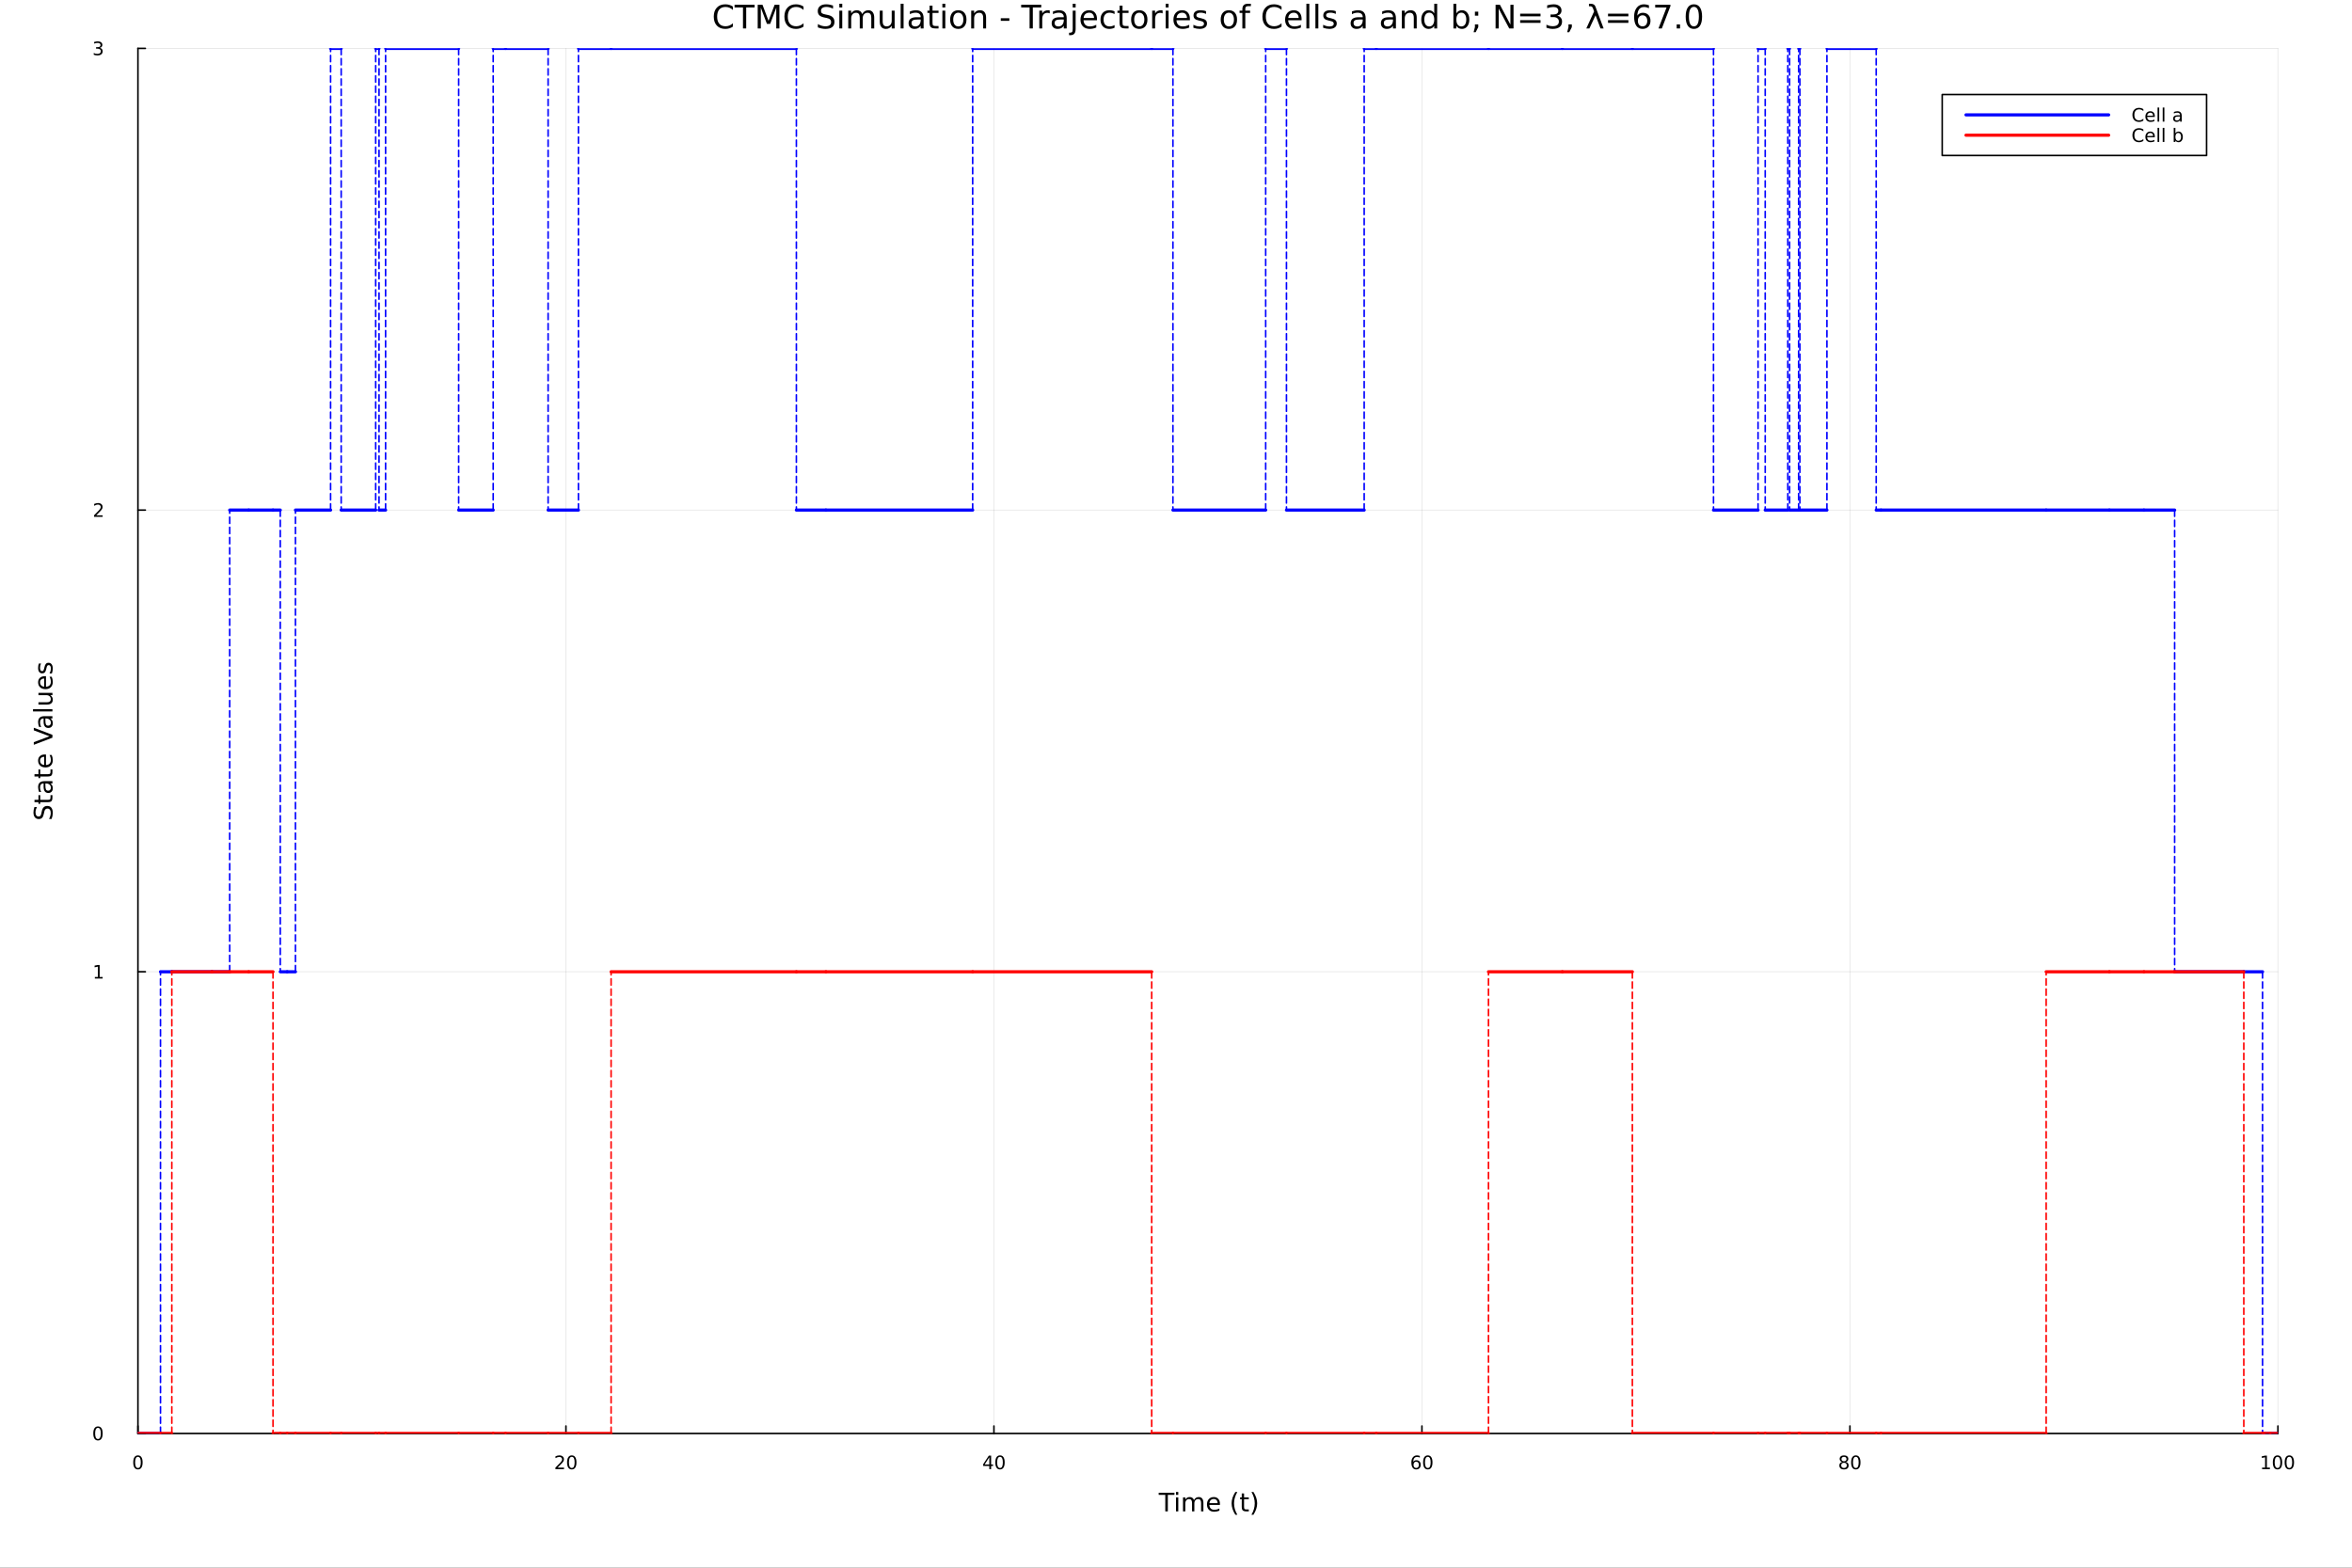 <?xml version="1.0" encoding="utf-8"?>
<svg xmlns="http://www.w3.org/2000/svg" xmlns:xlink="http://www.w3.org/1999/xlink" width="1500" height="1000" viewBox="0 0 6000 4000">
<rect x="0" y="0" width="6000" height="4000" fill="#333333" stroke="none"/>
<defs>
  <clipPath id="clip760">
    <rect x="0" y="0" width="6000" height="4000"/>
  </clipPath>
</defs>
<path clip-path="url(#clip760)" d="M0 4000 L6000 4000 L6000 2.22045e-13 L0 2.22045e-13  Z" fill="#ffffff" fill-rule="evenodd" fill-opacity="1"/>
<defs>
  <clipPath id="clip761">
    <rect x="1200" y="0" width="4201" height="4000"/>
  </clipPath>
</defs>
<path clip-path="url(#clip760)" d="M351.881 3657.45 L5811.02 3657.45 L5811.02 123.472 L351.881 123.472  Z" fill="#ffffff" fill-rule="evenodd" fill-opacity="1"/>
<defs>
  <clipPath id="clip762">
    <rect x="351" y="123" width="5460" height="3535"/>
  </clipPath>
</defs>
<polyline clip-path="url(#clip762)" style="stroke:#000000; stroke-linecap:round; stroke-linejoin:round; stroke-width:2; stroke-opacity:0.1; fill:none" points="351.881,3657.45 351.881,123.472 "/>
<polyline clip-path="url(#clip762)" style="stroke:#000000; stroke-linecap:round; stroke-linejoin:round; stroke-width:2; stroke-opacity:0.1; fill:none" points="1443.71,3657.45 1443.71,123.472 "/>
<polyline clip-path="url(#clip762)" style="stroke:#000000; stroke-linecap:round; stroke-linejoin:round; stroke-width:2; stroke-opacity:0.1; fill:none" points="2535.54,3657.45 2535.54,123.472 "/>
<polyline clip-path="url(#clip762)" style="stroke:#000000; stroke-linecap:round; stroke-linejoin:round; stroke-width:2; stroke-opacity:0.1; fill:none" points="3627.37,3657.45 3627.37,123.472 "/>
<polyline clip-path="url(#clip762)" style="stroke:#000000; stroke-linecap:round; stroke-linejoin:round; stroke-width:2; stroke-opacity:0.1; fill:none" points="4719.2,3657.45 4719.2,123.472 "/>
<polyline clip-path="url(#clip762)" style="stroke:#000000; stroke-linecap:round; stroke-linejoin:round; stroke-width:2; stroke-opacity:0.1; fill:none" points="5811.02,3657.45 5811.02,123.472 "/>
<polyline clip-path="url(#clip762)" style="stroke:#000000; stroke-linecap:round; stroke-linejoin:round; stroke-width:2; stroke-opacity:0.1; fill:none" points="351.881,3657.45 5811.02,3657.45 "/>
<polyline clip-path="url(#clip762)" style="stroke:#000000; stroke-linecap:round; stroke-linejoin:round; stroke-width:2; stroke-opacity:0.1; fill:none" points="351.881,2479.46 5811.02,2479.46 "/>
<polyline clip-path="url(#clip762)" style="stroke:#000000; stroke-linecap:round; stroke-linejoin:round; stroke-width:2; stroke-opacity:0.1; fill:none" points="351.881,1301.46 5811.02,1301.46 "/>
<polyline clip-path="url(#clip762)" style="stroke:#000000; stroke-linecap:round; stroke-linejoin:round; stroke-width:2; stroke-opacity:0.1; fill:none" points="351.881,123.472 5811.02,123.472 "/>
<polyline clip-path="url(#clip760)" style="stroke:#000000; stroke-linecap:round; stroke-linejoin:round; stroke-width:4; stroke-opacity:1; fill:none" points="351.881,3657.45 5811.02,3657.45 "/>
<polyline clip-path="url(#clip760)" style="stroke:#000000; stroke-linecap:round; stroke-linejoin:round; stroke-width:4; stroke-opacity:1; fill:none" points="351.881,3657.45 351.881,3638.55 "/>
<polyline clip-path="url(#clip760)" style="stroke:#000000; stroke-linecap:round; stroke-linejoin:round; stroke-width:4; stroke-opacity:1; fill:none" points="1443.71,3657.45 1443.71,3638.55 "/>
<polyline clip-path="url(#clip760)" style="stroke:#000000; stroke-linecap:round; stroke-linejoin:round; stroke-width:4; stroke-opacity:1; fill:none" points="2535.54,3657.45 2535.54,3638.55 "/>
<polyline clip-path="url(#clip760)" style="stroke:#000000; stroke-linecap:round; stroke-linejoin:round; stroke-width:4; stroke-opacity:1; fill:none" points="3627.37,3657.45 3627.37,3638.55 "/>
<polyline clip-path="url(#clip760)" style="stroke:#000000; stroke-linecap:round; stroke-linejoin:round; stroke-width:4; stroke-opacity:1; fill:none" points="4719.2,3657.45 4719.2,3638.55 "/>
<polyline clip-path="url(#clip760)" style="stroke:#000000; stroke-linecap:round; stroke-linejoin:round; stroke-width:4; stroke-opacity:1; fill:none" points="5811.02,3657.45 5811.02,3638.55 "/>
<path clip-path="url(#clip760)" d="M351.881 3717.17 Q348.27 3717.17 346.441 3720.73 Q344.636 3724.27 344.636 3731.4 Q344.636 3738.51 346.441 3742.07 Q348.27 3745.62 351.881 3745.62 Q355.515 3745.62 357.321 3742.07 Q359.15 3738.51 359.15 3731.4 Q359.15 3724.27 357.321 3720.73 Q355.515 3717.17 351.881 3717.17 M351.881 3713.46 Q357.691 3713.46 360.747 3718.07 Q363.826 3722.65 363.826 3731.4 Q363.826 3740.13 360.747 3744.74 Q357.691 3749.32 351.881 3749.32 Q346.071 3749.32 342.992 3744.74 Q339.937 3740.13 339.937 3731.4 Q339.937 3722.65 342.992 3718.07 Q346.071 3713.46 351.881 3713.46 Z" fill="#000000" fill-rule="nonzero" fill-opacity="1" /><path clip-path="url(#clip760)" d="M1422.48 3744.71 L1438.8 3744.71 L1438.8 3748.65 L1416.86 3748.65 L1416.86 3744.71 Q1419.52 3741.96 1424.1 3737.33 Q1428.71 3732.68 1429.89 3731.33 Q1432.14 3728.81 1433.02 3727.07 Q1433.92 3725.31 1433.92 3723.62 Q1433.92 3720.87 1431.97 3719.13 Q1430.05 3717.4 1426.95 3717.4 Q1424.75 3717.4 1422.3 3718.16 Q1419.87 3718.93 1417.09 3720.48 L1417.09 3715.75 Q1419.91 3714.62 1422.37 3714.04 Q1424.82 3713.46 1426.86 3713.46 Q1432.23 3713.46 1435.42 3716.15 Q1438.62 3718.83 1438.62 3723.32 Q1438.62 3725.45 1437.81 3727.37 Q1437.02 3729.27 1434.91 3731.87 Q1434.33 3732.54 1431.23 3735.75 Q1428.13 3738.95 1422.48 3744.71 Z" fill="#000000" fill-rule="nonzero" fill-opacity="1" /><path clip-path="url(#clip760)" d="M1458.62 3717.17 Q1455.01 3717.17 1453.18 3720.73 Q1451.37 3724.27 1451.37 3731.4 Q1451.37 3738.51 1453.18 3742.07 Q1455.01 3745.62 1458.62 3745.62 Q1462.25 3745.62 1464.06 3742.07 Q1465.89 3738.51 1465.89 3731.4 Q1465.89 3724.27 1464.06 3720.73 Q1462.25 3717.17 1458.62 3717.17 M1458.62 3713.46 Q1464.43 3713.46 1467.48 3718.07 Q1470.56 3722.65 1470.56 3731.4 Q1470.56 3740.13 1467.48 3744.74 Q1464.43 3749.32 1458.62 3749.32 Q1452.81 3749.32 1449.73 3744.74 Q1446.67 3740.13 1446.67 3731.4 Q1446.67 3722.65 1449.73 3718.07 Q1452.81 3713.46 1458.62 3713.46 Z" fill="#000000" fill-rule="nonzero" fill-opacity="1" /><path clip-path="url(#clip760)" d="M2523.71 3718.16 L2511.9 3736.61 L2523.71 3736.61 L2523.71 3718.16 M2522.48 3714.09 L2528.36 3714.09 L2528.36 3736.61 L2533.29 3736.61 L2533.29 3740.5 L2528.36 3740.5 L2528.36 3748.65 L2523.71 3748.65 L2523.71 3740.5 L2508.11 3740.5 L2508.11 3735.99 L2522.48 3714.09 Z" fill="#000000" fill-rule="nonzero" fill-opacity="1" /><path clip-path="url(#clip760)" d="M2551.02 3717.17 Q2547.41 3717.17 2545.58 3720.73 Q2543.78 3724.27 2543.78 3731.4 Q2543.78 3738.51 2545.58 3742.07 Q2547.41 3745.62 2551.02 3745.62 Q2554.66 3745.62 2556.46 3742.07 Q2558.29 3738.51 2558.29 3731.4 Q2558.29 3724.27 2556.46 3720.73 Q2554.66 3717.17 2551.02 3717.17 M2551.02 3713.46 Q2556.83 3713.46 2559.89 3718.07 Q2562.97 3722.65 2562.97 3731.4 Q2562.97 3740.13 2559.89 3744.74 Q2556.83 3749.32 2551.02 3749.32 Q2545.21 3749.32 2542.14 3744.74 Q2539.08 3740.13 2539.08 3731.4 Q2539.08 3722.65 2542.14 3718.07 Q2545.21 3713.46 2551.02 3713.46 Z" fill="#000000" fill-rule="nonzero" fill-opacity="1" /><path clip-path="url(#clip760)" d="M3612.77 3729.5 Q3609.62 3729.5 3607.77 3731.66 Q3605.94 3733.81 3605.94 3737.56 Q3605.94 3741.29 3607.77 3743.46 Q3609.62 3745.62 3612.77 3745.62 Q3615.92 3745.62 3617.75 3743.46 Q3619.6 3741.29 3619.6 3737.56 Q3619.6 3733.81 3617.75 3731.66 Q3615.92 3729.5 3612.77 3729.5 M3622.05 3714.85 L3622.05 3719.11 Q3620.29 3718.28 3618.49 3717.84 Q3616.71 3717.4 3614.95 3717.4 Q3610.32 3717.4 3607.86 3720.52 Q3605.43 3723.65 3605.09 3729.97 Q3606.45 3727.95 3608.51 3726.89 Q3610.57 3725.8 3613.05 3725.8 Q3618.26 3725.8 3621.27 3728.97 Q3624.3 3732.12 3624.3 3737.56 Q3624.3 3742.88 3621.15 3746.1 Q3618 3749.32 3612.77 3749.32 Q3606.78 3749.32 3603.61 3744.74 Q3600.43 3740.13 3600.43 3731.4 Q3600.43 3723.21 3604.32 3718.35 Q3608.21 3713.46 3614.76 3713.46 Q3616.52 3713.46 3618.3 3713.81 Q3620.11 3714.16 3622.05 3714.85 Z" fill="#000000" fill-rule="nonzero" fill-opacity="1" /><path clip-path="url(#clip760)" d="M3642.35 3717.17 Q3638.74 3717.17 3636.92 3720.73 Q3635.11 3724.27 3635.11 3731.4 Q3635.11 3738.51 3636.92 3742.07 Q3638.74 3745.62 3642.35 3745.62 Q3645.99 3745.62 3647.79 3742.07 Q3649.62 3738.51 3649.62 3731.4 Q3649.62 3724.27 3647.79 3720.73 Q3645.99 3717.17 3642.35 3717.17 M3642.35 3713.46 Q3648.17 3713.46 3651.22 3718.07 Q3654.3 3722.65 3654.3 3731.4 Q3654.3 3740.13 3651.22 3744.74 Q3648.17 3749.32 3642.35 3749.32 Q3636.54 3749.32 3633.47 3744.74 Q3630.41 3740.13 3630.41 3731.4 Q3630.41 3722.65 3633.47 3718.07 Q3636.54 3713.46 3642.35 3713.46 Z" fill="#000000" fill-rule="nonzero" fill-opacity="1" /><path clip-path="url(#clip760)" d="M4704.07 3732.24 Q4700.73 3732.24 4698.81 3734.02 Q4696.92 3735.8 4696.92 3738.93 Q4696.92 3742.05 4698.81 3743.83 Q4700.73 3745.62 4704.07 3745.62 Q4707.4 3745.62 4709.32 3743.83 Q4711.24 3742.03 4711.24 3738.93 Q4711.24 3735.8 4709.32 3734.02 Q4707.42 3732.24 4704.07 3732.24 M4699.39 3730.24 Q4696.38 3729.5 4694.69 3727.44 Q4693.03 3725.38 4693.03 3722.42 Q4693.03 3718.28 4695.97 3715.87 Q4698.93 3713.46 4704.07 3713.46 Q4709.23 3713.46 4712.17 3715.87 Q4715.11 3718.28 4715.11 3722.42 Q4715.11 3725.38 4713.42 3727.44 Q4711.75 3729.5 4708.77 3730.24 Q4712.15 3731.03 4714.02 3733.32 Q4715.92 3735.62 4715.92 3738.93 Q4715.92 3743.95 4712.84 3746.63 Q4709.79 3749.32 4704.07 3749.32 Q4698.35 3749.32 4695.27 3746.63 Q4692.22 3743.95 4692.22 3738.93 Q4692.22 3735.62 4694.11 3733.32 Q4696.01 3731.03 4699.39 3730.24 M4697.68 3722.86 Q4697.68 3725.55 4699.35 3727.05 Q4701.04 3728.56 4704.07 3728.56 Q4707.08 3728.56 4708.77 3727.05 Q4710.48 3725.55 4710.48 3722.86 Q4710.48 3720.18 4708.77 3718.67 Q4707.08 3717.17 4704.07 3717.17 Q4701.04 3717.17 4699.35 3718.67 Q4697.68 3720.18 4697.68 3722.86 Z" fill="#000000" fill-rule="nonzero" fill-opacity="1" /><path clip-path="url(#clip760)" d="M4734.23 3717.17 Q4730.62 3717.17 4728.79 3720.73 Q4726.98 3724.27 4726.98 3731.4 Q4726.98 3738.51 4728.79 3742.07 Q4730.62 3745.62 4734.23 3745.62 Q4737.86 3745.62 4739.67 3742.07 Q4741.5 3738.51 4741.5 3731.4 Q4741.5 3724.27 4739.67 3720.73 Q4737.86 3717.17 4734.23 3717.17 M4734.23 3713.46 Q4740.04 3713.46 4743.1 3718.07 Q4746.17 3722.65 4746.17 3731.4 Q4746.17 3740.13 4743.1 3744.74 Q4740.04 3749.32 4734.23 3749.32 Q4728.42 3749.32 4725.34 3744.74 Q4722.29 3740.13 4722.29 3731.4 Q4722.29 3722.65 4725.34 3718.07 Q4728.42 3713.46 4734.23 3713.46 Z" fill="#000000" fill-rule="nonzero" fill-opacity="1" /><path clip-path="url(#clip760)" d="M5770.63 3744.71 L5778.27 3744.71 L5778.27 3718.35 L5769.96 3720.01 L5769.96 3715.75 L5778.22 3714.09 L5782.9 3714.09 L5782.9 3744.71 L5790.54 3744.71 L5790.54 3748.65 L5770.63 3748.65 L5770.63 3744.71 Z" fill="#000000" fill-rule="nonzero" fill-opacity="1" /><path clip-path="url(#clip760)" d="M5809.98 3717.17 Q5806.37 3717.17 5804.54 3720.73 Q5802.74 3724.27 5802.74 3731.4 Q5802.74 3738.51 5804.54 3742.07 Q5806.37 3745.62 5809.98 3745.62 Q5813.62 3745.62 5815.42 3742.07 Q5817.25 3738.51 5817.25 3731.4 Q5817.25 3724.27 5815.42 3720.73 Q5813.62 3717.17 5809.98 3717.17 M5809.98 3713.46 Q5815.79 3713.46 5818.85 3718.07 Q5821.93 3722.65 5821.93 3731.4 Q5821.93 3740.13 5818.85 3744.74 Q5815.79 3749.32 5809.98 3749.32 Q5804.17 3749.32 5801.09 3744.74 Q5798.04 3740.13 5798.04 3731.4 Q5798.04 3722.65 5801.09 3718.07 Q5804.17 3713.46 5809.98 3713.46 Z" fill="#000000" fill-rule="nonzero" fill-opacity="1" /><path clip-path="url(#clip760)" d="M5840.14 3717.17 Q5836.53 3717.17 5834.7 3720.73 Q5832.9 3724.27 5832.9 3731.4 Q5832.9 3738.51 5834.7 3742.07 Q5836.53 3745.62 5840.14 3745.62 Q5843.78 3745.62 5845.58 3742.07 Q5847.41 3738.51 5847.41 3731.4 Q5847.41 3724.27 5845.58 3720.73 Q5843.78 3717.17 5840.14 3717.17 M5840.14 3713.46 Q5845.95 3713.46 5849.01 3718.07 Q5852.09 3722.65 5852.09 3731.4 Q5852.09 3740.13 5849.01 3744.74 Q5845.95 3749.32 5840.14 3749.32 Q5834.33 3749.32 5831.25 3744.74 Q5828.2 3740.13 5828.2 3731.4 Q5828.2 3722.65 5831.25 3718.07 Q5834.33 3713.46 5840.14 3713.46 Z" fill="#000000" fill-rule="nonzero" fill-opacity="1" /><path clip-path="url(#clip760)" d="M2955.83 3808.79 L2996.02 3808.79 L2996.02 3814.2 L2979.16 3814.2 L2979.16 3856.31 L2972.69 3856.31 L2972.69 3814.2 L2955.83 3814.2 L2955.83 3808.79 Z" fill="#000000" fill-rule="nonzero" fill-opacity="1" /><path clip-path="url(#clip760)" d="M2999.97 3820.66 L3005.83 3820.66 L3005.83 3856.31 L2999.97 3856.31 L2999.97 3820.66 M2999.97 3806.79 L3005.83 3806.79 L3005.83 3814.2 L2999.97 3814.2 L2999.97 3806.79 Z" fill="#000000" fill-rule="nonzero" fill-opacity="1" /><path clip-path="url(#clip760)" d="M3045.84 3827.51 Q3048.03 3823.56 3051.09 3821.68 Q3054.14 3819.8 3058.28 3819.8 Q3063.85 3819.8 3066.87 3823.72 Q3069.9 3827.6 3069.9 3834.8 L3069.9 3856.31 L3064.01 3856.31 L3064.01 3834.99 Q3064.01 3829.86 3062.2 3827.38 Q3060.38 3824.9 3056.66 3824.9 Q3052.11 3824.9 3049.46 3827.92 Q3046.82 3830.94 3046.82 3836.16 L3046.82 3856.31 L3040.93 3856.31 L3040.93 3834.99 Q3040.93 3829.83 3039.12 3827.38 Q3037.31 3824.9 3033.52 3824.9 Q3029.03 3824.9 3026.39 3827.95 Q3023.75 3830.98 3023.75 3836.16 L3023.75 3856.31 L3017.86 3856.31 L3017.86 3820.66 L3023.75 3820.66 L3023.75 3826.2 Q3025.75 3822.92 3028.55 3821.36 Q3031.35 3819.8 3035.21 3819.8 Q3039.09 3819.8 3041.79 3821.78 Q3044.53 3823.75 3045.84 3827.51 Z" fill="#000000" fill-rule="nonzero" fill-opacity="1" /><path clip-path="url(#clip760)" d="M3112.07 3837.02 L3112.07 3839.89 L3085.14 3839.89 Q3085.53 3845.94 3088.77 3849.12 Q3092.05 3852.27 3097.88 3852.27 Q3101.25 3852.27 3104.4 3851.44 Q3107.58 3850.61 3110.7 3848.96 L3110.7 3854.5 Q3107.55 3855.83 3104.24 3856.53 Q3100.93 3857.23 3097.53 3857.23 Q3089 3857.23 3084 3852.27 Q3079.03 3847.3 3079.03 3838.84 Q3079.03 3830.08 3083.74 3824.96 Q3088.49 3819.8 3096.51 3819.8 Q3103.7 3819.8 3107.87 3824.45 Q3112.07 3829.07 3112.07 3837.02 M3106.22 3835.3 Q3106.15 3830.5 3103.51 3827.63 Q3100.9 3824.77 3096.57 3824.77 Q3091.67 3824.77 3088.71 3827.54 Q3085.78 3830.31 3085.34 3835.34 L3106.22 3835.3 Z" fill="#000000" fill-rule="nonzero" fill-opacity="1" /><path clip-path="url(#clip760)" d="M3156.47 3806.85 Q3152.21 3814.17 3150.14 3821.33 Q3148.07 3828.49 3148.07 3835.85 Q3148.07 3843.2 3150.14 3850.42 Q3152.24 3857.62 3156.47 3864.91 L3151.38 3864.91 Q3146.61 3857.43 3144.22 3850.2 Q3141.86 3842.98 3141.86 3835.85 Q3141.86 3828.75 3144.22 3821.55 Q3146.57 3814.36 3151.38 3806.85 L3156.47 3806.85 Z" fill="#000000" fill-rule="nonzero" fill-opacity="1" /><path clip-path="url(#clip760)" d="M3173.63 3810.54 L3173.63 3820.66 L3185.69 3820.66 L3185.69 3825.22 L3173.63 3825.22 L3173.63 3844.57 Q3173.63 3848.93 3174.81 3850.17 Q3176.01 3851.41 3179.68 3851.41 L3185.69 3851.41 L3185.69 3856.31 L3179.68 3856.31 Q3172.9 3856.31 3170.32 3853.8 Q3167.74 3851.25 3167.74 3844.57 L3167.74 3825.22 L3163.44 3825.22 L3163.44 3820.66 L3167.74 3820.66 L3167.74 3810.54 L3173.63 3810.54 Z" fill="#000000" fill-rule="nonzero" fill-opacity="1" /><path clip-path="url(#clip760)" d="M3192.47 3806.85 L3197.56 3806.85 Q3202.34 3814.36 3204.69 3821.55 Q3207.08 3828.75 3207.08 3835.85 Q3207.08 3842.98 3204.69 3850.2 Q3202.34 3857.43 3197.56 3864.91 L3192.47 3864.91 Q3196.7 3857.62 3198.77 3850.42 Q3200.87 3843.2 3200.87 3835.85 Q3200.87 3828.49 3198.77 3821.33 Q3196.7 3814.17 3192.47 3806.85 Z" fill="#000000" fill-rule="nonzero" fill-opacity="1" /><polyline clip-path="url(#clip760)" style="stroke:#000000; stroke-linecap:round; stroke-linejoin:round; stroke-width:4; stroke-opacity:1; fill:none" points="351.881,3657.45 351.881,123.472 "/>
<polyline clip-path="url(#clip760)" style="stroke:#000000; stroke-linecap:round; stroke-linejoin:round; stroke-width:4; stroke-opacity:1; fill:none" points="351.881,3657.45 370.779,3657.45 "/>
<polyline clip-path="url(#clip760)" style="stroke:#000000; stroke-linecap:round; stroke-linejoin:round; stroke-width:4; stroke-opacity:1; fill:none" points="351.881,2479.46 370.779,2479.46 "/>
<polyline clip-path="url(#clip760)" style="stroke:#000000; stroke-linecap:round; stroke-linejoin:round; stroke-width:4; stroke-opacity:1; fill:none" points="351.881,1301.46 370.779,1301.46 "/>
<polyline clip-path="url(#clip760)" style="stroke:#000000; stroke-linecap:round; stroke-linejoin:round; stroke-width:4; stroke-opacity:1; fill:none" points="351.881,123.472 370.779,123.472 "/>
<path clip-path="url(#clip760)" d="M249.937 3643.25 Q246.326 3643.25 244.497 3646.81 Q242.691 3650.35 242.691 3657.48 Q242.691 3664.59 244.497 3668.15 Q246.326 3671.7 249.937 3671.7 Q253.571 3671.7 255.377 3668.15 Q257.205 3664.59 257.205 3657.48 Q257.205 3650.35 255.377 3646.81 Q253.571 3643.25 249.937 3643.25 M249.937 3639.54 Q255.747 3639.54 258.803 3644.15 Q261.881 3648.73 261.881 3657.48 Q261.881 3666.21 258.803 3670.82 Q255.747 3675.4 249.937 3675.4 Q244.127 3675.4 241.048 3670.82 Q237.992 3666.21 237.992 3657.48 Q237.992 3648.73 241.048 3644.15 Q244.127 3639.54 249.937 3639.54 Z" fill="#000000" fill-rule="nonzero" fill-opacity="1" /><path clip-path="url(#clip760)" d="M241.974 2492.8 L249.613 2492.8 L249.613 2466.43 L241.303 2468.1 L241.303 2463.84 L249.566 2462.18 L254.242 2462.18 L254.242 2492.8 L261.881 2492.8 L261.881 2496.74 L241.974 2496.74 L241.974 2492.8 Z" fill="#000000" fill-rule="nonzero" fill-opacity="1" /><path clip-path="url(#clip760)" d="M245.562 1314.81 L261.881 1314.81 L261.881 1318.74 L239.937 1318.74 L239.937 1314.81 Q242.599 1312.05 247.182 1307.42 Q251.789 1302.77 252.969 1301.43 Q255.215 1298.91 256.094 1297.17 Q256.997 1295.41 256.997 1293.72 Q256.997 1290.97 255.053 1289.23 Q253.131 1287.49 250.029 1287.49 Q247.83 1287.49 245.377 1288.26 Q242.946 1289.02 240.168 1290.57 L240.168 1285.85 Q242.992 1284.72 245.446 1284.14 Q247.9 1283.56 249.937 1283.56 Q255.307 1283.56 258.502 1286.24 Q261.696 1288.93 261.696 1293.42 Q261.696 1295.55 260.886 1297.47 Q260.099 1299.37 257.992 1301.96 Q257.414 1302.63 254.312 1305.85 Q251.21 1309.04 245.562 1314.81 Z" fill="#000000" fill-rule="nonzero" fill-opacity="1" /><path clip-path="url(#clip760)" d="M254.752 122.118 Q258.108 122.836 259.983 125.104 Q261.881 127.373 261.881 130.706 Q261.881 135.822 258.363 138.623 Q254.844 141.423 248.363 141.423 Q246.187 141.423 243.872 140.984 Q241.58 140.567 239.127 139.71 L239.127 135.197 Q241.071 136.331 243.386 136.91 Q245.701 137.488 248.224 137.488 Q252.622 137.488 254.914 135.752 Q257.228 134.016 257.228 130.706 Q257.228 127.65 255.076 125.937 Q252.946 124.201 249.127 124.201 L245.099 124.201 L245.099 120.359 L249.312 120.359 Q252.761 120.359 254.59 118.993 Q256.418 117.604 256.418 115.012 Q256.418 112.35 254.52 110.937 Q252.645 109.502 249.127 109.502 Q247.205 109.502 245.006 109.919 Q242.807 110.336 240.168 111.215 L240.168 107.049 Q242.83 106.308 245.145 105.937 Q247.483 105.567 249.543 105.567 Q254.867 105.567 257.969 107.998 Q261.071 110.405 261.071 114.525 Q261.071 117.396 259.428 119.386 Q257.784 121.354 254.752 122.118 Z" fill="#000000" fill-rule="nonzero" fill-opacity="1" /><path clip-path="url(#clip760)" d="M87.776 2059.25 L94.046 2059.25 Q92.296 2062.91 91.436 2066.15 Q90.577 2069.4 90.577 2072.42 Q90.577 2077.68 92.614 2080.54 Q94.651 2083.37 98.407 2083.37 Q101.558 2083.37 103.181 2081.49 Q104.772 2079.58 105.759 2074.3 L106.555 2070.42 Q107.924 2063.23 111.393 2059.82 Q114.83 2056.38 120.623 2056.38 Q127.53 2056.38 131.095 2061.03 Q134.659 2065.64 134.659 2074.59 Q134.659 2077.96 133.896 2081.78 Q133.132 2085.57 131.636 2089.64 L125.015 2089.64 Q127.212 2085.73 128.326 2081.97 Q129.44 2078.22 129.44 2074.59 Q129.44 2069.08 127.275 2066.09 Q125.111 2063.1 121.101 2063.1 Q117.599 2063.1 115.626 2065.26 Q113.653 2067.39 112.666 2072.3 L111.902 2076.21 Q110.47 2083.4 107.414 2086.62 Q104.359 2089.83 98.916 2089.83 Q92.614 2089.83 88.986 2085.41 Q85.357 2080.95 85.357 2073.16 Q85.357 2069.81 85.962 2066.34 Q86.567 2062.88 87.776 2059.25 Z" fill="#000000" fill-rule="nonzero" fill-opacity="1" /><path clip-path="url(#clip760)" d="M87.967 2040.82 L98.088 2040.82 L98.088 2028.75 L102.64 2028.75 L102.64 2040.82 L121.992 2040.82 Q126.352 2040.82 127.594 2039.64 Q128.835 2038.43 128.835 2034.77 L128.835 2028.75 L133.736 2028.75 L133.736 2034.77 Q133.736 2041.55 131.222 2044.13 Q128.676 2046.71 121.992 2046.71 L102.64 2046.71 L102.64 2051 L98.088 2051 L98.088 2046.71 L87.967 2046.71 L87.967 2040.82 Z" fill="#000000" fill-rule="nonzero" fill-opacity="1" /><path clip-path="url(#clip760)" d="M115.817 2004.85 Q115.817 2011.95 117.44 2014.69 Q119.063 2017.42 122.978 2017.42 Q126.098 2017.42 127.944 2015.39 Q129.758 2013.32 129.758 2009.79 Q129.758 2004.92 126.32 2001.99 Q122.851 1999.03 117.122 1999.03 L115.817 1999.03 L115.817 2004.85 M113.398 1993.17 L133.736 1993.17 L133.736 1999.03 L128.326 1999.03 Q131.572 2001.03 133.132 2004.02 Q134.659 2007.02 134.659 2011.34 Q134.659 2016.82 131.604 2020.07 Q128.517 2023.28 123.36 2023.28 Q117.345 2023.28 114.289 2019.27 Q111.234 2015.23 111.234 2007.24 L111.234 1999.03 L110.661 1999.03 Q106.619 1999.03 104.422 2001.7 Q102.194 2004.34 102.194 2009.15 Q102.194 2012.2 102.926 2015.1 Q103.658 2018 105.123 2020.67 L99.712 2020.67 Q98.47 2017.46 97.866 2014.43 Q97.229 2011.41 97.229 2008.54 Q97.229 2000.81 101.24 1996.99 Q105.25 1993.17 113.398 1993.17 Z" fill="#000000" fill-rule="nonzero" fill-opacity="1" /><path clip-path="url(#clip760)" d="M87.967 1975.31 L98.088 1975.31 L98.088 1963.25 L102.64 1963.25 L102.64 1975.31 L121.992 1975.31 Q126.352 1975.31 127.594 1974.14 Q128.835 1972.93 128.835 1969.27 L128.835 1963.25 L133.736 1963.25 L133.736 1969.27 Q133.736 1976.05 131.222 1978.62 Q128.676 1981.2 121.992 1981.2 L102.64 1981.2 L102.64 1985.5 L98.088 1985.5 L98.088 1981.2 L87.967 1981.2 L87.967 1975.31 Z" fill="#000000" fill-rule="nonzero" fill-opacity="1" /><path clip-path="url(#clip760)" d="M114.448 1925.06 L117.313 1925.06 L117.313 1951.98 Q123.36 1951.6 126.543 1948.36 Q129.694 1945.08 129.694 1939.25 Q129.694 1935.88 128.867 1932.73 Q128.039 1929.55 126.384 1926.43 L131.922 1926.43 Q133.259 1929.58 133.959 1932.89 Q134.659 1936.2 134.659 1939.6 Q134.659 1948.13 129.694 1953.13 Q124.729 1958.1 116.263 1958.1 Q107.51 1958.1 102.385 1953.38 Q97.229 1948.64 97.229 1940.62 Q97.229 1933.43 101.876 1929.26 Q106.491 1925.06 114.448 1925.06 M112.73 1930.91 Q107.924 1930.98 105.059 1933.62 Q102.194 1936.23 102.194 1940.56 Q102.194 1945.46 104.963 1948.42 Q107.733 1951.35 112.761 1951.79 L112.73 1930.91 Z" fill="#000000" fill-rule="nonzero" fill-opacity="1" /><path clip-path="url(#clip760)" d="M133.736 1882.22 L86.216 1900.36 L86.216 1893.64 L126.225 1878.59 L86.216 1863.5 L86.216 1856.82 L133.736 1874.93 L133.736 1882.22 Z" fill="#000000" fill-rule="nonzero" fill-opacity="1" /><path clip-path="url(#clip760)" d="M115.817 1838.99 Q115.817 1846.09 117.44 1848.83 Q119.063 1851.57 122.978 1851.57 Q126.098 1851.57 127.944 1849.53 Q129.758 1847.46 129.758 1843.93 Q129.758 1839.06 126.32 1836.13 Q122.851 1833.17 117.122 1833.17 L115.817 1833.17 L115.817 1838.99 M113.398 1827.31 L133.736 1827.31 L133.736 1833.17 L128.326 1833.17 Q131.572 1835.17 133.132 1838.17 Q134.659 1841.16 134.659 1845.49 Q134.659 1850.96 131.604 1854.21 Q128.517 1857.42 123.36 1857.42 Q117.345 1857.42 114.289 1853.41 Q111.234 1849.37 111.234 1841.38 L111.234 1833.17 L110.661 1833.17 Q106.619 1833.17 104.422 1835.84 Q102.194 1838.48 102.194 1843.29 Q102.194 1846.35 102.926 1849.24 Q103.658 1852.14 105.123 1854.81 L99.712 1854.81 Q98.47 1851.6 97.866 1848.57 Q97.229 1845.55 97.229 1842.69 Q97.229 1834.95 101.24 1831.13 Q105.25 1827.31 113.398 1827.31 Z" fill="#000000" fill-rule="nonzero" fill-opacity="1" /><path clip-path="url(#clip760)" d="M84.211 1815.25 L84.211 1809.39 L133.736 1809.39 L133.736 1815.25 L84.211 1815.25 Z" fill="#000000" fill-rule="nonzero" fill-opacity="1" /><path clip-path="url(#clip760)" d="M119.668 1797.74 L98.088 1797.74 L98.088 1791.89 L119.445 1791.89 Q124.506 1791.89 127.052 1789.91 Q129.567 1787.94 129.567 1783.99 Q129.567 1779.25 126.543 1776.51 Q123.519 1773.74 118.3 1773.74 L98.088 1773.74 L98.088 1767.89 L133.736 1767.89 L133.736 1773.74 L128.262 1773.74 Q131.508 1775.88 133.1 1778.71 Q134.659 1781.51 134.659 1785.23 Q134.659 1791.38 130.84 1794.56 Q127.021 1797.74 119.668 1797.74 M97.229 1783.01 L97.229 1783.01 Z" fill="#000000" fill-rule="nonzero" fill-opacity="1" /><path clip-path="url(#clip760)" d="M114.448 1725.33 L117.313 1725.33 L117.313 1752.26 Q123.36 1751.88 126.543 1748.63 Q129.694 1745.35 129.694 1739.53 Q129.694 1736.16 128.867 1733 Q128.039 1729.82 126.384 1726.7 L131.922 1726.7 Q133.259 1729.85 133.959 1733.16 Q134.659 1736.47 134.659 1739.88 Q134.659 1748.41 129.694 1753.41 Q124.729 1758.37 116.263 1758.37 Q107.51 1758.37 102.385 1753.66 Q97.229 1748.92 97.229 1740.9 Q97.229 1733.7 101.876 1729.53 Q106.491 1725.33 114.448 1725.33 M112.73 1731.19 Q107.924 1731.25 105.059 1733.9 Q102.194 1736.51 102.194 1740.83 Q102.194 1745.74 104.963 1748.7 Q107.733 1751.62 112.761 1752.07 L112.73 1731.19 Z" fill="#000000" fill-rule="nonzero" fill-opacity="1" /><path clip-path="url(#clip760)" d="M99.139 1693 L104.677 1693 Q103.404 1695.48 102.767 1698.15 Q102.131 1700.83 102.131 1703.69 Q102.131 1708.05 103.468 1710.25 Q104.804 1712.41 107.478 1712.41 Q109.515 1712.41 110.693 1710.85 Q111.838 1709.29 112.889 1704.58 L113.334 1702.58 Q114.671 1696.34 117.122 1693.73 Q119.541 1691.09 123.901 1691.09 Q128.867 1691.09 131.763 1695.03 Q134.659 1698.95 134.659 1705.82 Q134.659 1708.69 134.087 1711.81 Q133.545 1714.89 132.431 1718.33 L126.384 1718.33 Q128.071 1715.08 128.93 1711.93 Q129.758 1708.78 129.758 1705.7 Q129.758 1701.56 128.357 1699.33 Q126.925 1697.1 124.347 1697.1 Q121.96 1697.1 120.687 1698.72 Q119.414 1700.32 118.236 1705.76 L117.759 1707.8 Q116.613 1713.24 114.257 1715.66 Q111.87 1718.08 107.733 1718.08 Q102.704 1718.08 99.966 1714.51 Q97.229 1710.95 97.229 1704.39 Q97.229 1701.14 97.707 1698.28 Q98.184 1695.41 99.139 1693 Z" fill="#000000" fill-rule="nonzero" fill-opacity="1" /><path clip-path="url(#clip760)" d="M1869.62 16.755 L1869.62 25.383 Q1865.49 21.535 1860.79 19.631 Q1856.13 17.727 1850.87 17.727 Q1840.5 17.727 1834.99 24.087 Q1829.48 30.406 1829.48 42.397 Q1829.48 54.347 1834.99 60.707 Q1840.5 67.026 1850.87 67.026 Q1856.13 67.026 1860.79 65.122 Q1865.49 63.218 1869.62 59.37 L1869.62 67.918 Q1865.33 70.834 1860.51 72.292 Q1855.73 73.751 1850.38 73.751 Q1836.65 73.751 1828.75 65.365 Q1820.85 56.94 1820.85 42.397 Q1820.85 27.814 1828.75 19.428 Q1836.65 11.002 1850.38 11.002 Q1855.81 11.002 1860.59 12.461 Q1865.41 13.878 1869.62 16.755 Z" fill="#000000" fill-rule="nonzero" fill-opacity="1" /><path clip-path="url(#clip760)" d="M1873.88 12.096 L1925.04 12.096 L1925.04 18.983 L1903.57 18.983 L1903.57 72.576 L1895.35 72.576 L1895.35 18.983 L1873.88 18.983 L1873.88 12.096 Z" fill="#000000" fill-rule="nonzero" fill-opacity="1" /><path clip-path="url(#clip760)" d="M1932.94 12.096 L1945.13 12.096 L1960.57 53.253 L1976.08 12.096 L1988.28 12.096 L1988.28 72.576 L1980.3 72.576 L1980.3 19.469 L1964.7 60.95 L1956.48 60.95 L1940.88 19.469 L1940.88 72.576 L1932.94 72.576 L1932.94 12.096 Z" fill="#000000" fill-rule="nonzero" fill-opacity="1" /><path clip-path="url(#clip760)" d="M2049.81 16.755 L2049.81 25.383 Q2045.68 21.535 2040.98 19.631 Q2036.32 17.727 2031.05 17.727 Q2020.68 17.727 2015.17 24.087 Q2009.66 30.406 2009.66 42.397 Q2009.66 54.347 2015.17 60.707 Q2020.68 67.026 2031.05 67.026 Q2036.32 67.026 2040.98 65.122 Q2045.68 63.218 2049.81 59.37 L2049.81 67.918 Q2045.51 70.834 2040.69 72.292 Q2035.91 73.751 2030.57 73.751 Q2016.83 73.751 2008.94 65.365 Q2001.04 56.94 2001.04 42.397 Q2001.04 27.814 2008.94 19.428 Q2016.83 11.002 2030.57 11.002 Q2036 11.002 2040.78 12.461 Q2045.6 13.878 2049.81 16.755 Z" fill="#000000" fill-rule="nonzero" fill-opacity="1" /><path clip-path="url(#clip760)" d="M2125.07 14.081 L2125.07 22.061 Q2120.42 19.833 2116.28 18.739 Q2112.15 17.646 2108.3 17.646 Q2101.62 17.646 2097.97 20.238 Q2094.37 22.831 2094.37 27.611 Q2094.37 31.621 2096.76 33.687 Q2099.19 35.713 2105.91 36.969 L2110.86 37.981 Q2120.01 39.723 2124.35 44.139 Q2128.72 48.514 2128.72 55.886 Q2128.72 64.677 2122.81 69.214 Q2116.93 73.751 2105.55 73.751 Q2101.26 73.751 2096.39 72.778 Q2091.57 71.806 2086.39 69.902 L2086.39 61.477 Q2091.37 64.272 2096.15 65.689 Q2100.93 67.107 2105.55 67.107 Q2112.56 67.107 2116.36 64.353 Q2120.17 61.598 2120.17 56.494 Q2120.17 52.038 2117.42 49.526 Q2114.7 47.015 2108.47 45.759 L2103.48 44.787 Q2094.33 42.964 2090.24 39.075 Q2086.15 35.186 2086.15 28.259 Q2086.15 20.238 2091.78 15.62 Q2097.45 11.002 2107.37 11.002 Q2111.63 11.002 2116.04 11.772 Q2120.46 12.542 2125.07 14.081 Z" fill="#000000" fill-rule="nonzero" fill-opacity="1" /><path clip-path="url(#clip760)" d="M2141.16 27.206 L2148.61 27.206 L2148.61 72.576 L2141.16 72.576 L2141.16 27.206 M2141.16 9.544 L2148.61 9.544 L2148.61 18.983 L2141.16 18.983 L2141.16 9.544 Z" fill="#000000" fill-rule="nonzero" fill-opacity="1" /><path clip-path="url(#clip760)" d="M2199.53 35.915 Q2202.33 30.892 2206.21 28.502 Q2210.1 26.112 2215.37 26.112 Q2222.46 26.112 2226.31 31.095 Q2230.15 36.037 2230.15 45.192 L2230.15 72.576 L2222.66 72.576 L2222.66 45.435 Q2222.66 38.913 2220.35 35.753 Q2218.04 32.594 2213.3 32.594 Q2207.51 32.594 2204.15 36.442 Q2200.79 40.29 2200.79 46.934 L2200.79 72.576 L2193.29 72.576 L2193.29 45.435 Q2193.29 38.873 2190.98 35.753 Q2188.67 32.594 2183.85 32.594 Q2178.14 32.594 2174.78 36.482 Q2171.42 40.331 2171.42 46.934 L2171.42 72.576 L2163.92 72.576 L2163.92 27.206 L2171.42 27.206 L2171.42 34.254 Q2173.97 30.082 2177.53 28.097 Q2181.1 26.112 2186 26.112 Q2190.94 26.112 2194.39 28.624 Q2197.87 31.135 2199.53 35.915 Z" fill="#000000" fill-rule="nonzero" fill-opacity="1" /><path clip-path="url(#clip760)" d="M2244.25 54.671 L2244.25 27.206 L2251.71 27.206 L2251.71 54.387 Q2251.71 60.828 2254.22 64.069 Q2256.73 67.269 2261.75 67.269 Q2267.79 67.269 2271.27 63.421 Q2274.8 59.573 2274.8 52.929 L2274.8 27.206 L2282.25 27.206 L2282.25 72.576 L2274.8 72.576 L2274.8 65.608 Q2272.08 69.74 2268.48 71.766 Q2264.91 73.751 2260.17 73.751 Q2252.35 73.751 2248.3 68.89 Q2244.25 64.029 2244.25 54.671 M2263.01 26.112 L2263.01 26.112 Z" fill="#000000" fill-rule="nonzero" fill-opacity="1" /><path clip-path="url(#clip760)" d="M2297.6 9.544 L2305.06 9.544 L2305.06 72.576 L2297.6 72.576 L2297.6 9.544 Z" fill="#000000" fill-rule="nonzero" fill-opacity="1" /><path clip-path="url(#clip760)" d="M2341.27 49.769 Q2332.24 49.769 2328.75 51.835 Q2325.27 53.901 2325.27 58.884 Q2325.27 62.854 2327.86 65.203 Q2330.5 67.512 2334.99 67.512 Q2341.19 67.512 2344.92 63.137 Q2348.68 58.722 2348.68 51.43 L2348.68 49.769 L2341.27 49.769 M2356.14 46.691 L2356.14 72.576 L2348.68 72.576 L2348.68 65.689 Q2346.13 69.821 2342.32 71.806 Q2338.52 73.751 2333.01 73.751 Q2326.04 73.751 2321.91 69.862 Q2317.82 65.933 2317.82 59.37 Q2317.82 51.714 2322.92 47.825 Q2328.07 43.936 2338.23 43.936 L2348.68 43.936 L2348.68 43.207 Q2348.68 38.062 2345.28 35.267 Q2341.92 32.431 2335.8 32.431 Q2331.91 32.431 2328.23 33.363 Q2324.54 34.295 2321.14 36.158 L2321.14 29.272 Q2325.23 27.692 2329.08 26.922 Q2332.93 26.112 2336.57 26.112 Q2346.42 26.112 2351.28 31.216 Q2356.14 36.32 2356.14 46.691 Z" fill="#000000" fill-rule="nonzero" fill-opacity="1" /><path clip-path="url(#clip760)" d="M2378.86 14.324 L2378.86 27.206 L2394.22 27.206 L2394.22 32.999 L2378.86 32.999 L2378.86 57.628 Q2378.86 63.178 2380.36 64.758 Q2381.9 66.338 2386.56 66.338 L2394.22 66.338 L2394.22 72.576 L2386.56 72.576 Q2377.93 72.576 2374.65 69.376 Q2371.37 66.135 2371.37 57.628 L2371.37 32.999 L2365.9 32.999 L2365.9 27.206 L2371.37 27.206 L2371.37 14.324 L2378.86 14.324 Z" fill="#000000" fill-rule="nonzero" fill-opacity="1" /><path clip-path="url(#clip760)" d="M2404.02 27.206 L2411.47 27.206 L2411.47 72.576 L2404.02 72.576 L2404.02 27.206 M2404.02 9.544 L2411.47 9.544 L2411.47 18.983 L2404.02 18.983 L2404.02 9.544 Z" fill="#000000" fill-rule="nonzero" fill-opacity="1" /><path clip-path="url(#clip760)" d="M2444.65 32.431 Q2438.65 32.431 2435.17 37.131 Q2431.69 41.789 2431.69 49.931 Q2431.69 58.074 2435.13 62.773 Q2438.61 67.431 2444.65 67.431 Q2450.61 67.431 2454.09 62.732 Q2457.57 58.033 2457.57 49.931 Q2457.57 41.87 2454.09 37.171 Q2450.61 32.431 2444.65 32.431 M2444.65 26.112 Q2454.37 26.112 2459.92 32.431 Q2465.47 38.751 2465.47 49.931 Q2465.47 61.071 2459.92 67.431 Q2454.37 73.751 2444.65 73.751 Q2434.89 73.751 2429.34 67.431 Q2423.83 61.071 2423.83 49.931 Q2423.83 38.751 2429.34 32.431 Q2434.89 26.112 2444.65 26.112 Z" fill="#000000" fill-rule="nonzero" fill-opacity="1" /><path clip-path="url(#clip760)" d="M2515.54 45.192 L2515.54 72.576 L2508.09 72.576 L2508.09 45.435 Q2508.09 38.994 2505.58 35.794 Q2503.06 32.594 2498.04 32.594 Q2492.01 32.594 2488.52 36.442 Q2485.04 40.29 2485.04 46.934 L2485.04 72.576 L2477.54 72.576 L2477.54 27.206 L2485.04 27.206 L2485.04 34.254 Q2487.71 30.163 2491.32 28.138 Q2494.96 26.112 2499.7 26.112 Q2507.52 26.112 2511.53 30.973 Q2515.54 35.794 2515.54 45.192 Z" fill="#000000" fill-rule="nonzero" fill-opacity="1" /><path clip-path="url(#clip760)" d="M2553.01 46.529 L2574.85 46.529 L2574.85 53.172 L2553.01 53.172 L2553.01 46.529 Z" fill="#000000" fill-rule="nonzero" fill-opacity="1" /><path clip-path="url(#clip760)" d="M2605.03 12.096 L2656.19 12.096 L2656.19 18.983 L2634.72 18.983 L2634.72 72.576 L2626.5 72.576 L2626.5 18.983 L2605.03 18.983 L2605.03 12.096 Z" fill="#000000" fill-rule="nonzero" fill-opacity="1" /><path clip-path="url(#clip760)" d="M2677.86 34.173 Q2676.61 33.444 2675.11 33.12 Q2673.65 32.756 2671.87 32.756 Q2665.55 32.756 2662.14 36.888 Q2658.78 40.979 2658.78 48.676 L2658.78 72.576 L2651.29 72.576 L2651.29 27.206 L2658.78 27.206 L2658.78 34.254 Q2661.13 30.122 2664.9 28.138 Q2668.67 26.112 2674.05 26.112 Q2674.82 26.112 2675.75 26.234 Q2676.69 26.315 2677.82 26.517 L2677.86 34.173 Z" fill="#000000" fill-rule="nonzero" fill-opacity="1" /><path clip-path="url(#clip760)" d="M2706.3 49.769 Q2697.26 49.769 2693.78 51.835 Q2690.3 53.901 2690.3 58.884 Q2690.3 62.854 2692.89 65.203 Q2695.52 67.512 2700.02 67.512 Q2706.22 67.512 2709.94 63.137 Q2713.71 58.722 2713.71 51.43 L2713.71 49.769 L2706.3 49.769 M2721.16 46.691 L2721.16 72.576 L2713.71 72.576 L2713.71 65.689 Q2711.16 69.821 2707.35 71.806 Q2703.54 73.751 2698.03 73.751 Q2691.07 73.751 2686.93 69.862 Q2682.84 65.933 2682.84 59.37 Q2682.84 51.714 2687.95 47.825 Q2693.09 43.936 2703.26 43.936 L2713.71 43.936 L2713.71 43.207 Q2713.71 38.062 2710.31 35.267 Q2706.95 32.431 2700.83 32.431 Q2696.94 32.431 2693.25 33.363 Q2689.57 34.295 2686.17 36.158 L2686.17 29.272 Q2690.26 27.692 2694.1 26.922 Q2697.95 26.112 2701.6 26.112 Q2711.44 26.112 2716.3 31.216 Q2721.16 36.32 2721.16 46.691 Z" fill="#000000" fill-rule="nonzero" fill-opacity="1" /><path clip-path="url(#clip760)" d="M2736.52 27.206 L2743.97 27.206 L2743.97 73.386 Q2743.97 82.055 2740.65 85.944 Q2737.37 89.833 2730.04 89.833 L2727.2 89.833 L2727.2 83.513 L2729.19 83.513 Q2733.44 83.513 2734.98 81.528 Q2736.52 79.584 2736.52 73.386 L2736.52 27.206 M2736.52 9.544 L2743.97 9.544 L2743.97 18.983 L2736.52 18.983 L2736.52 9.544 Z" fill="#000000" fill-rule="nonzero" fill-opacity="1" /><path clip-path="url(#clip760)" d="M2798.38 48.028 L2798.38 51.673 L2764.1 51.673 Q2764.59 59.37 2768.72 63.421 Q2772.9 67.431 2780.31 67.431 Q2784.6 67.431 2788.61 66.378 Q2792.66 65.325 2796.63 63.218 L2796.63 70.267 Q2792.62 71.968 2788.41 72.86 Q2784.2 73.751 2779.86 73.751 Q2769.01 73.751 2762.65 67.431 Q2756.33 61.112 2756.33 50.337 Q2756.33 39.197 2762.32 32.675 Q2768.36 26.112 2778.57 26.112 Q2787.72 26.112 2793.03 32.026 Q2798.38 37.9 2798.38 48.028 M2790.92 45.84 Q2790.84 39.723 2787.48 36.077 Q2784.16 32.431 2778.65 32.431 Q2772.41 32.431 2768.64 35.956 Q2764.91 39.48 2764.35 45.88 L2790.92 45.84 Z" fill="#000000" fill-rule="nonzero" fill-opacity="1" /><path clip-path="url(#clip760)" d="M2843.26 28.948 L2843.26 35.915 Q2840.1 34.173 2836.9 33.323 Q2833.74 32.431 2830.5 32.431 Q2823.25 32.431 2819.24 37.05 Q2815.23 41.627 2815.23 49.931 Q2815.23 58.236 2819.24 62.854 Q2823.25 67.431 2830.5 67.431 Q2833.74 67.431 2836.9 66.581 Q2840.1 65.689 2843.26 63.948 L2843.26 70.834 Q2840.14 72.292 2836.78 73.022 Q2833.46 73.751 2829.69 73.751 Q2819.44 73.751 2813.4 67.31 Q2807.37 60.869 2807.37 49.931 Q2807.37 38.832 2813.44 32.472 Q2819.56 26.112 2830.17 26.112 Q2833.62 26.112 2836.9 26.841 Q2840.18 27.53 2843.26 28.948 Z" fill="#000000" fill-rule="nonzero" fill-opacity="1" /><path clip-path="url(#clip760)" d="M2863.59 14.324 L2863.59 27.206 L2878.95 27.206 L2878.95 32.999 L2863.59 32.999 L2863.59 57.628 Q2863.59 63.178 2865.09 64.758 Q2866.63 66.338 2871.29 66.338 L2878.95 66.338 L2878.95 72.576 L2871.29 72.576 Q2862.66 72.576 2859.38 69.376 Q2856.1 66.135 2856.1 57.628 L2856.1 32.999 L2850.63 32.999 L2850.63 27.206 L2856.1 27.206 L2856.1 14.324 L2863.59 14.324 Z" fill="#000000" fill-rule="nonzero" fill-opacity="1" /><path clip-path="url(#clip760)" d="M2906.33 32.431 Q2900.34 32.431 2896.85 37.131 Q2893.37 41.789 2893.37 49.931 Q2893.37 58.074 2896.81 62.773 Q2900.3 67.431 2906.33 67.431 Q2912.29 67.431 2915.77 62.732 Q2919.25 58.033 2919.25 49.931 Q2919.25 41.87 2915.77 37.171 Q2912.29 32.431 2906.33 32.431 M2906.33 26.112 Q2916.05 26.112 2921.6 32.431 Q2927.15 38.751 2927.15 49.931 Q2927.15 61.071 2921.6 67.431 Q2916.05 73.751 2906.33 73.751 Q2896.57 73.751 2891.02 67.431 Q2885.51 61.071 2885.51 49.931 Q2885.51 38.751 2891.02 32.431 Q2896.57 26.112 2906.33 26.112 Z" fill="#000000" fill-rule="nonzero" fill-opacity="1" /><path clip-path="url(#clip760)" d="M2965.8 34.173 Q2964.54 33.444 2963.04 33.12 Q2961.59 32.756 2959.8 32.756 Q2953.48 32.756 2950.08 36.888 Q2946.72 40.979 2946.72 48.676 L2946.72 72.576 L2939.23 72.576 L2939.23 27.206 L2946.72 27.206 L2946.72 34.254 Q2949.07 30.122 2952.84 28.138 Q2956.6 26.112 2961.99 26.112 Q2962.76 26.112 2963.69 26.234 Q2964.62 26.315 2965.76 26.517 L2965.8 34.173 Z" fill="#000000" fill-rule="nonzero" fill-opacity="1" /><path clip-path="url(#clip760)" d="M2973.62 27.206 L2981.07 27.206 L2981.07 72.576 L2973.62 72.576 L2973.62 27.206 M2973.62 9.544 L2981.07 9.544 L2981.07 18.983 L2973.62 18.983 L2973.62 9.544 Z" fill="#000000" fill-rule="nonzero" fill-opacity="1" /><path clip-path="url(#clip760)" d="M3035.47 48.028 L3035.47 51.673 L3001.2 51.673 Q3001.69 59.37 3005.82 63.421 Q3009.99 67.431 3017.41 67.431 Q3021.7 67.431 3025.71 66.378 Q3029.76 65.325 3033.73 63.218 L3033.73 70.267 Q3029.72 71.968 3025.51 72.86 Q3021.3 73.751 3016.96 73.751 Q3006.11 73.751 2999.75 67.431 Q2993.43 61.112 2993.43 50.337 Q2993.43 39.197 2999.42 32.675 Q3005.46 26.112 3015.67 26.112 Q3024.82 26.112 3030.13 32.026 Q3035.47 37.9 3035.47 48.028 M3028.02 45.84 Q3027.94 39.723 3024.58 36.077 Q3021.26 32.431 3015.75 32.431 Q3009.51 32.431 3005.74 35.956 Q3002.01 39.48 3001.45 45.88 L3028.02 45.84 Z" fill="#000000" fill-rule="nonzero" fill-opacity="1" /><path clip-path="url(#clip760)" d="M3076.63 28.543 L3076.63 35.591 Q3073.47 33.971 3070.07 33.161 Q3066.67 32.35 3063.02 32.35 Q3057.47 32.35 3054.68 34.052 Q3051.92 35.753 3051.92 39.156 Q3051.92 41.749 3053.91 43.248 Q3055.89 44.706 3061.89 46.043 L3064.44 46.61 Q3072.38 48.311 3075.7 51.43 Q3079.06 54.509 3079.06 60.059 Q3079.06 66.378 3074.04 70.064 Q3069.06 73.751 3060.31 73.751 Q3056.66 73.751 3052.69 73.022 Q3048.76 72.333 3044.39 70.915 L3044.39 63.218 Q3048.52 65.365 3052.53 66.459 Q3056.54 67.512 3060.47 67.512 Q3065.73 67.512 3068.57 65.73 Q3071.41 63.907 3071.41 60.626 Q3071.41 57.588 3069.34 55.967 Q3067.31 54.347 3060.39 52.848 L3057.8 52.24 Q3050.87 50.782 3047.79 47.785 Q3044.71 44.746 3044.71 39.48 Q3044.71 33.08 3049.25 29.596 Q3053.78 26.112 3062.13 26.112 Q3066.26 26.112 3069.91 26.72 Q3073.55 27.327 3076.63 28.543 Z" fill="#000000" fill-rule="nonzero" fill-opacity="1" /><path clip-path="url(#clip760)" d="M3134.88 32.431 Q3128.89 32.431 3125.4 37.131 Q3121.92 41.789 3121.92 49.931 Q3121.92 58.074 3125.36 62.773 Q3128.85 67.431 3134.88 67.431 Q3140.84 67.431 3144.32 62.732 Q3147.81 58.033 3147.81 49.931 Q3147.81 41.87 3144.32 37.171 Q3140.84 32.431 3134.88 32.431 M3134.88 26.112 Q3144.61 26.112 3150.16 32.431 Q3155.71 38.751 3155.71 49.931 Q3155.71 61.071 3150.16 67.431 Q3144.61 73.751 3134.88 73.751 Q3125.12 73.751 3119.57 67.431 Q3114.06 61.071 3114.06 49.931 Q3114.06 38.751 3119.57 32.431 Q3125.12 26.112 3134.88 26.112 Z" fill="#000000" fill-rule="nonzero" fill-opacity="1" /><path clip-path="url(#clip760)" d="M3191.03 9.544 L3191.03 15.742 L3183.9 15.742 Q3179.89 15.742 3178.31 17.362 Q3176.77 18.983 3176.77 23.195 L3176.77 27.206 L3189.04 27.206 L3189.04 32.999 L3176.77 32.999 L3176.77 72.576 L3169.28 72.576 L3169.28 32.999 L3162.15 32.999 L3162.15 27.206 L3169.28 27.206 L3169.28 24.046 Q3169.28 16.471 3172.8 13.028 Q3176.32 9.544 3183.98 9.544 L3191.03 9.544 Z" fill="#000000" fill-rule="nonzero" fill-opacity="1" /><path clip-path="url(#clip760)" d="M3269.25 16.755 L3269.25 25.383 Q3265.12 21.535 3260.42 19.631 Q3255.76 17.727 3250.5 17.727 Q3240.13 17.727 3234.62 24.087 Q3229.11 30.406 3229.11 42.397 Q3229.11 54.347 3234.62 60.707 Q3240.13 67.026 3250.5 67.026 Q3255.76 67.026 3260.42 65.122 Q3265.12 63.218 3269.25 59.37 L3269.25 67.918 Q3264.96 70.834 3260.14 72.292 Q3255.36 73.751 3250.01 73.751 Q3236.28 73.751 3228.38 65.365 Q3220.48 56.94 3220.48 42.397 Q3220.48 27.814 3228.38 19.428 Q3236.28 11.002 3250.01 11.002 Q3255.44 11.002 3260.22 12.461 Q3265.04 13.878 3269.25 16.755 Z" fill="#000000" fill-rule="nonzero" fill-opacity="1" /><path clip-path="url(#clip760)" d="M3320.37 48.028 L3320.37 51.673 L3286.1 51.673 Q3286.59 59.37 3290.72 63.421 Q3294.89 67.431 3302.31 67.431 Q3306.6 67.431 3310.61 66.378 Q3314.66 65.325 3318.63 63.218 L3318.63 70.267 Q3314.62 71.968 3310.41 72.86 Q3306.2 73.751 3301.86 73.751 Q3291.01 73.751 3284.65 67.431 Q3278.33 61.112 3278.33 50.337 Q3278.33 39.197 3284.32 32.675 Q3290.36 26.112 3300.57 26.112 Q3309.72 26.112 3315.03 32.026 Q3320.37 37.9 3320.37 48.028 M3312.92 45.84 Q3312.84 39.723 3309.48 36.077 Q3306.16 32.431 3300.65 32.431 Q3294.41 32.431 3290.64 35.956 Q3286.91 39.48 3286.35 45.88 L3312.92 45.84 Z" fill="#000000" fill-rule="nonzero" fill-opacity="1" /><path clip-path="url(#clip760)" d="M3332.61 9.544 L3340.06 9.544 L3340.06 72.576 L3332.61 72.576 L3332.61 9.544 Z" fill="#000000" fill-rule="nonzero" fill-opacity="1" /><path clip-path="url(#clip760)" d="M3355.66 9.544 L3363.11 9.544 L3363.11 72.576 L3355.66 72.576 L3355.66 9.544 Z" fill="#000000" fill-rule="nonzero" fill-opacity="1" /><path clip-path="url(#clip760)" d="M3407.63 28.543 L3407.63 35.591 Q3404.47 33.971 3401.07 33.161 Q3397.67 32.35 3394.02 32.35 Q3388.47 32.35 3385.68 34.052 Q3382.92 35.753 3382.92 39.156 Q3382.92 41.749 3384.91 43.248 Q3386.89 44.706 3392.89 46.043 L3395.44 46.61 Q3403.38 48.311 3406.7 51.43 Q3410.06 54.509 3410.06 60.059 Q3410.06 66.378 3405.04 70.064 Q3400.06 73.751 3391.31 73.751 Q3387.66 73.751 3383.69 73.022 Q3379.76 72.333 3375.39 70.915 L3375.39 63.218 Q3379.52 65.365 3383.53 66.459 Q3387.54 67.512 3391.47 67.512 Q3396.73 67.512 3399.57 65.73 Q3402.41 63.907 3402.41 60.626 Q3402.41 57.588 3400.34 55.967 Q3398.31 54.347 3391.39 52.848 L3388.79 52.24 Q3381.87 50.782 3378.79 47.785 Q3375.71 44.746 3375.71 39.48 Q3375.71 33.08 3380.25 29.596 Q3384.78 26.112 3393.13 26.112 Q3397.26 26.112 3400.91 26.72 Q3404.55 27.327 3407.63 28.543 Z" fill="#000000" fill-rule="nonzero" fill-opacity="1" /><path clip-path="url(#clip760)" d="M3468.92 49.769 Q3459.89 49.769 3456.4 51.835 Q3452.92 53.901 3452.92 58.884 Q3452.92 62.854 3455.51 65.203 Q3458.15 67.512 3462.64 67.512 Q3468.84 67.512 3472.57 63.137 Q3476.33 58.722 3476.33 51.43 L3476.33 49.769 L3468.92 49.769 M3483.79 46.691 L3483.79 72.576 L3476.33 72.576 L3476.33 65.689 Q3473.78 69.821 3469.97 71.806 Q3466.17 73.751 3460.66 73.751 Q3453.69 73.751 3449.56 69.862 Q3445.47 65.933 3445.47 59.37 Q3445.47 51.714 3450.57 47.825 Q3455.72 43.936 3465.88 43.936 L3476.33 43.936 L3476.33 43.207 Q3476.33 38.062 3472.93 35.267 Q3469.57 32.431 3463.45 32.431 Q3459.56 32.431 3455.88 33.363 Q3452.19 34.295 3448.79 36.158 L3448.79 29.272 Q3452.88 27.692 3456.73 26.922 Q3460.58 26.112 3464.22 26.112 Q3474.07 26.112 3478.93 31.216 Q3483.79 36.32 3483.79 46.691 Z" fill="#000000" fill-rule="nonzero" fill-opacity="1" /><path clip-path="url(#clip760)" d="M3546.13 49.769 Q3537.1 49.769 3533.61 51.835 Q3530.13 53.901 3530.13 58.884 Q3530.13 62.854 3532.72 65.203 Q3535.36 67.512 3539.85 67.512 Q3546.05 67.512 3549.78 63.137 Q3553.54 58.722 3553.54 51.43 L3553.54 49.769 L3546.13 49.769 M3561 46.691 L3561 72.576 L3553.54 72.576 L3553.54 65.689 Q3550.99 69.821 3547.18 71.806 Q3543.38 73.751 3537.87 73.751 Q3530.9 73.751 3526.77 69.862 Q3522.68 65.933 3522.68 59.37 Q3522.68 51.714 3527.78 47.825 Q3532.93 43.936 3543.09 43.936 L3553.54 43.936 L3553.54 43.207 Q3553.54 38.062 3550.14 35.267 Q3546.78 32.431 3540.66 32.431 Q3536.77 32.431 3533.09 33.363 Q3529.4 34.295 3526 36.158 L3526 29.272 Q3530.09 27.692 3533.94 26.922 Q3537.79 26.112 3541.43 26.112 Q3551.28 26.112 3556.14 31.216 Q3561 36.32 3561 46.691 Z" fill="#000000" fill-rule="nonzero" fill-opacity="1" /><path clip-path="url(#clip760)" d="M3614.07 45.192 L3614.07 72.576 L3606.61 72.576 L3606.61 45.435 Q3606.61 38.994 3604.1 35.794 Q3601.59 32.594 3596.57 32.594 Q3590.53 32.594 3587.05 36.442 Q3583.56 40.29 3583.56 46.934 L3583.56 72.576 L3576.07 72.576 L3576.07 27.206 L3583.56 27.206 L3583.56 34.254 Q3586.24 30.163 3589.84 28.138 Q3593.49 26.112 3598.23 26.112 Q3606.04 26.112 3610.05 30.973 Q3614.07 35.794 3614.07 45.192 Z" fill="#000000" fill-rule="nonzero" fill-opacity="1" /><path clip-path="url(#clip760)" d="M3658.79 34.092 L3658.79 9.544 L3666.24 9.544 L3666.24 72.576 L3658.79 72.576 L3658.79 65.77 Q3656.44 69.821 3652.83 71.806 Q3649.27 73.751 3644.24 73.751 Q3636.02 73.751 3630.84 67.188 Q3625.69 60.626 3625.69 49.931 Q3625.69 39.237 3630.84 32.675 Q3636.02 26.112 3644.24 26.112 Q3649.27 26.112 3652.83 28.097 Q3656.44 30.041 3658.79 34.092 M3633.39 49.931 Q3633.39 58.155 3636.75 62.854 Q3640.15 67.512 3646.07 67.512 Q3651.98 67.512 3655.38 62.854 Q3658.79 58.155 3658.79 49.931 Q3658.79 41.708 3655.38 37.05 Q3651.98 32.35 3646.07 32.35 Q3640.15 32.35 3636.75 37.05 Q3633.39 41.708 3633.39 49.931 Z" fill="#000000" fill-rule="nonzero" fill-opacity="1" /><path clip-path="url(#clip760)" d="M3740.53 49.931 Q3740.53 41.708 3737.13 37.05 Q3733.77 32.35 3727.86 32.35 Q3721.94 32.35 3718.54 37.05 Q3715.18 41.708 3715.18 49.931 Q3715.18 58.155 3718.54 62.854 Q3721.94 67.512 3727.86 67.512 Q3733.77 67.512 3737.13 62.854 Q3740.53 58.155 3740.53 49.931 M3715.18 34.092 Q3717.53 30.041 3721.09 28.097 Q3724.7 26.112 3729.68 26.112 Q3737.94 26.112 3743.09 32.675 Q3748.27 39.237 3748.27 49.931 Q3748.27 60.626 3743.09 67.188 Q3737.94 73.751 3729.68 73.751 Q3724.7 73.751 3721.09 71.806 Q3717.53 69.821 3715.18 65.77 L3715.18 72.576 L3707.68 72.576 L3707.68 9.544 L3715.18 9.544 L3715.18 34.092 Z" fill="#000000" fill-rule="nonzero" fill-opacity="1" /><path clip-path="url(#clip760)" d="M3762.53 29.677 L3771.08 29.677 L3771.08 39.966 L3762.53 39.966 L3762.53 29.677 M3762.53 62.287 L3771.08 62.287 L3771.08 69.254 L3764.43 82.217 L3759.21 82.217 L3762.53 69.254 L3762.53 62.287 Z" fill="#000000" fill-rule="nonzero" fill-opacity="1" /><path clip-path="url(#clip760)" d="M3815.27 12.096 L3826.29 12.096 L3853.11 62.692 L3853.11 12.096 L3861.05 12.096 L3861.05 72.576 L3850.03 72.576 L3823.21 21.98 L3823.21 72.576 L3815.27 72.576 L3815.27 12.096 Z" fill="#000000" fill-rule="nonzero" fill-opacity="1" /><path clip-path="url(#clip760)" d="M3877.98 34.903 L3929.91 34.903 L3929.91 41.708 L3877.98 41.708 L3877.98 34.903 M3877.98 51.43 L3929.91 51.43 L3929.91 58.317 L3877.98 58.317 L3877.98 51.43 Z" fill="#000000" fill-rule="nonzero" fill-opacity="1" /><path clip-path="url(#clip760)" d="M3972.37 39.966 Q3978.24 41.222 3981.52 45.192 Q3984.84 49.162 3984.84 54.995 Q3984.84 63.948 3978.69 68.849 Q3972.53 73.751 3961.19 73.751 Q3957.38 73.751 3953.33 72.981 Q3949.32 72.252 3945.02 70.753 L3945.02 62.854 Q3948.43 64.839 3952.48 65.852 Q3956.53 66.864 3960.94 66.864 Q3968.64 66.864 3972.65 63.826 Q3976.7 60.788 3976.7 54.995 Q3976.7 49.648 3972.93 46.65 Q3969.21 43.612 3962.52 43.612 L3955.48 43.612 L3955.48 36.888 L3962.85 36.888 Q3968.88 36.888 3972.08 34.498 Q3975.28 32.067 3975.28 27.53 Q3975.28 22.871 3971.96 20.4 Q3968.68 17.889 3962.52 17.889 Q3959.16 17.889 3955.31 18.618 Q3951.47 19.347 3946.85 20.887 L3946.85 13.595 Q3951.51 12.299 3955.56 11.65 Q3959.65 11.002 3963.25 11.002 Q3972.57 11.002 3978 15.256 Q3983.43 19.469 3983.43 26.679 Q3983.43 31.702 3980.55 35.186 Q3977.67 38.629 3972.37 39.966 Z" fill="#000000" fill-rule="nonzero" fill-opacity="1" /><path clip-path="url(#clip760)" d="M4001.21 62.287 L4009.76 62.287 L4009.76 69.254 L4003.11 82.217 L3997.89 82.217 L4001.21 69.254 L4001.21 62.287 Z" fill="#000000" fill-rule="nonzero" fill-opacity="1" /><path clip-path="url(#clip760)" d="M4069.91 16.633 L4090.86 72.576 L4082.96 72.576 L4070.24 39.035 L4054.6 72.576 L4046.7 72.576 L4066.59 29.069 L4063.59 21.049 Q4061.69 15.944 4057.36 15.944 L4053.47 15.944 L4053.47 9.544 L4058.21 9.625 Q4067.36 9.746 4069.91 16.633 Z" fill="#000000" fill-rule="nonzero" fill-opacity="1" /><path clip-path="url(#clip760)" d="M4102.12 34.903 L4154.05 34.903 L4154.05 41.708 L4102.12 41.708 L4102.12 34.903 M4102.12 51.43 L4154.05 51.43 L4154.05 58.317 L4102.12 58.317 L4102.12 51.43 Z" fill="#000000" fill-rule="nonzero" fill-opacity="1" /><path clip-path="url(#clip760)" d="M4190.23 39.075 Q4184.72 39.075 4181.48 42.842 Q4178.28 46.61 4178.28 53.172 Q4178.28 59.694 4181.48 63.502 Q4184.72 67.269 4190.23 67.269 Q4195.73 67.269 4198.93 63.502 Q4202.18 59.694 4202.18 53.172 Q4202.18 46.61 4198.93 42.842 Q4195.73 39.075 4190.23 39.075 M4206.47 13.433 L4206.47 20.887 Q4203.39 19.428 4200.23 18.659 Q4197.11 17.889 4194.03 17.889 Q4185.93 17.889 4181.64 23.358 Q4177.38 28.826 4176.78 39.885 Q4179.17 36.361 4182.77 34.498 Q4186.38 32.594 4190.71 32.594 Q4199.83 32.594 4205.09 38.143 Q4210.4 43.653 4210.4 53.172 Q4210.4 62.489 4204.89 68.12 Q4199.38 73.751 4190.23 73.751 Q4179.73 73.751 4174.18 65.73 Q4168.63 57.669 4168.63 42.397 Q4168.63 28.057 4175.44 19.55 Q4182.25 11.002 4193.71 11.002 Q4196.79 11.002 4199.91 11.61 Q4203.07 12.217 4206.47 13.433 Z" fill="#000000" fill-rule="nonzero" fill-opacity="1" /><path clip-path="url(#clip760)" d="M4222.43 12.096 L4261.32 12.096 L4261.32 15.58 L4239.36 72.576 L4230.82 72.576 L4251.48 18.983 L4222.43 18.983 L4222.43 12.096 Z" fill="#000000" fill-rule="nonzero" fill-opacity="1" /><path clip-path="url(#clip760)" d="M4277.28 62.287 L4285.83 62.287 L4285.83 72.576 L4277.28 72.576 L4277.28 62.287 Z" fill="#000000" fill-rule="nonzero" fill-opacity="1" /><path clip-path="url(#clip760)" d="M4321.15 17.484 Q4314.83 17.484 4311.63 23.722 Q4308.47 29.92 4308.47 42.397 Q4308.47 54.833 4311.63 61.071 Q4314.83 67.269 4321.15 67.269 Q4327.51 67.269 4330.67 61.071 Q4333.87 54.833 4333.87 42.397 Q4333.87 29.92 4330.67 23.722 Q4327.51 17.484 4321.15 17.484 M4321.15 11.002 Q4331.32 11.002 4336.67 19.064 Q4342.05 27.084 4342.05 42.397 Q4342.05 57.669 4336.67 65.73 Q4331.32 73.751 4321.15 73.751 Q4310.98 73.751 4305.6 65.73 Q4300.25 57.669 4300.25 42.397 Q4300.25 27.084 4305.6 19.064 Q4310.98 11.002 4321.15 11.002 Z" fill="#000000" fill-rule="nonzero" fill-opacity="1" /><polyline clip-path="url(#clip762)" style="stroke:#0000ff; stroke-linecap:round; stroke-linejoin:round; stroke-width:8; stroke-opacity:1; fill:none" points="351.881,3657.45 409.411,3657.45 "/>
<polyline clip-path="url(#clip762)" style="stroke:#0000ff; stroke-linecap:round; stroke-linejoin:round; stroke-width:4; stroke-opacity:1; fill:none" stroke-dasharray="16, 10" points="409.411,3657.45 409.411,2479.46 "/>
<polyline clip-path="url(#clip762)" style="stroke:#0000ff; stroke-linecap:round; stroke-linejoin:round; stroke-width:8; stroke-opacity:1; fill:none" points="409.411,2479.46 438.306,2479.46 "/>
<polyline clip-path="url(#clip762)" style="stroke:#0000ff; stroke-linecap:round; stroke-linejoin:round; stroke-width:4; stroke-opacity:1; fill:none" stroke-dasharray="16, 10" points="438.306,2479.46 438.306,2479.46 "/>
<polyline clip-path="url(#clip762)" style="stroke:#0000ff; stroke-linecap:round; stroke-linejoin:round; stroke-width:8; stroke-opacity:1; fill:none" points="438.306,2479.46 540.846,2479.46 "/>
<polyline clip-path="url(#clip762)" style="stroke:#0000ff; stroke-linecap:round; stroke-linejoin:round; stroke-width:4; stroke-opacity:1; fill:none" stroke-dasharray="16, 10" points="540.846,2479.46 540.846,2479.46 "/>
<polyline clip-path="url(#clip762)" style="stroke:#0000ff; stroke-linecap:round; stroke-linejoin:round; stroke-width:8; stroke-opacity:1; fill:none" points="540.846,2479.46 585.976,2479.46 "/>
<polyline clip-path="url(#clip762)" style="stroke:#0000ff; stroke-linecap:round; stroke-linejoin:round; stroke-width:4; stroke-opacity:1; fill:none" stroke-dasharray="16, 10" points="585.976,2479.46 585.976,1301.46 "/>
<polyline clip-path="url(#clip762)" style="stroke:#0000ff; stroke-linecap:round; stroke-linejoin:round; stroke-width:8; stroke-opacity:1; fill:none" points="585.976,1301.46 634.508,1301.46 "/>
<polyline clip-path="url(#clip762)" style="stroke:#0000ff; stroke-linecap:round; stroke-linejoin:round; stroke-width:4; stroke-opacity:1; fill:none" stroke-dasharray="16, 10" points="634.508,1301.46 634.508,1301.46 "/>
<polyline clip-path="url(#clip762)" style="stroke:#0000ff; stroke-linecap:round; stroke-linejoin:round; stroke-width:8; stroke-opacity:1; fill:none" points="634.508,1301.46 696.458,1301.46 "/>
<polyline clip-path="url(#clip762)" style="stroke:#0000ff; stroke-linecap:round; stroke-linejoin:round; stroke-width:4; stroke-opacity:1; fill:none" stroke-dasharray="16, 10" points="696.458,1301.46 696.458,1301.46 "/>
<polyline clip-path="url(#clip762)" style="stroke:#0000ff; stroke-linecap:round; stroke-linejoin:round; stroke-width:8; stroke-opacity:1; fill:none" points="696.458,1301.46 714.982,1301.46 "/>
<polyline clip-path="url(#clip762)" style="stroke:#0000ff; stroke-linecap:round; stroke-linejoin:round; stroke-width:4; stroke-opacity:1; fill:none" stroke-dasharray="16, 10" points="714.982,1301.46 714.982,2479.46 "/>
<polyline clip-path="url(#clip762)" style="stroke:#0000ff; stroke-linecap:round; stroke-linejoin:round; stroke-width:8; stroke-opacity:1; fill:none" points="714.982,2479.46 732.555,2479.46 "/>
<polyline clip-path="url(#clip762)" style="stroke:#0000ff; stroke-linecap:round; stroke-linejoin:round; stroke-width:4; stroke-opacity:1; fill:none" stroke-dasharray="16, 10" points="732.555,2479.46 732.555,2479.46 "/>
<polyline clip-path="url(#clip762)" style="stroke:#0000ff; stroke-linecap:round; stroke-linejoin:round; stroke-width:8; stroke-opacity:1; fill:none" points="732.555,2479.46 753.723,2479.46 "/>
<polyline clip-path="url(#clip762)" style="stroke:#0000ff; stroke-linecap:round; stroke-linejoin:round; stroke-width:4; stroke-opacity:1; fill:none" stroke-dasharray="16, 10" points="753.723,2479.46 753.723,1301.46 "/>
<polyline clip-path="url(#clip762)" style="stroke:#0000ff; stroke-linecap:round; stroke-linejoin:round; stroke-width:8; stroke-opacity:1; fill:none" points="753.723,1301.46 843.324,1301.46 "/>
<polyline clip-path="url(#clip762)" style="stroke:#0000ff; stroke-linecap:round; stroke-linejoin:round; stroke-width:4; stroke-opacity:1; fill:none" stroke-dasharray="16, 10" points="843.324,1301.46 843.324,123.472 "/>
<polyline clip-path="url(#clip762)" style="stroke:#0000ff; stroke-linecap:round; stroke-linejoin:round; stroke-width:8; stroke-opacity:1; fill:none" points="843.324,123.472 870.367,123.472 "/>
<polyline clip-path="url(#clip762)" style="stroke:#0000ff; stroke-linecap:round; stroke-linejoin:round; stroke-width:4; stroke-opacity:1; fill:none" stroke-dasharray="16, 10" points="870.367,123.472 870.367,1301.46 "/>
<polyline clip-path="url(#clip762)" style="stroke:#0000ff; stroke-linecap:round; stroke-linejoin:round; stroke-width:8; stroke-opacity:1; fill:none" points="870.367,1301.46 958.386,1301.46 "/>
<polyline clip-path="url(#clip762)" style="stroke:#0000ff; stroke-linecap:round; stroke-linejoin:round; stroke-width:4; stroke-opacity:1; fill:none" stroke-dasharray="16, 10" points="958.386,1301.46 958.386,123.472 "/>
<polyline clip-path="url(#clip762)" style="stroke:#0000ff; stroke-linecap:round; stroke-linejoin:round; stroke-width:8; stroke-opacity:1; fill:none" points="958.386,123.472 966.902,123.472 "/>
<polyline clip-path="url(#clip762)" style="stroke:#0000ff; stroke-linecap:round; stroke-linejoin:round; stroke-width:4; stroke-opacity:1; fill:none" stroke-dasharray="16, 10" points="966.902,123.472 966.902,1301.46 "/>
<polyline clip-path="url(#clip762)" style="stroke:#0000ff; stroke-linecap:round; stroke-linejoin:round; stroke-width:8; stroke-opacity:1; fill:none" points="966.902,1301.46 983.666,1301.46 "/>
<polyline clip-path="url(#clip762)" style="stroke:#0000ff; stroke-linecap:round; stroke-linejoin:round; stroke-width:4; stroke-opacity:1; fill:none" stroke-dasharray="16, 10" points="983.666,1301.46 983.666,123.472 "/>
<polyline clip-path="url(#clip762)" style="stroke:#0000ff; stroke-linecap:round; stroke-linejoin:round; stroke-width:8; stroke-opacity:1; fill:none" points="983.666,123.472 1170.07,123.472 "/>
<polyline clip-path="url(#clip762)" style="stroke:#0000ff; stroke-linecap:round; stroke-linejoin:round; stroke-width:4; stroke-opacity:1; fill:none" stroke-dasharray="16, 10" points="1170.07,123.472 1170.07,1301.46 "/>
<polyline clip-path="url(#clip762)" style="stroke:#0000ff; stroke-linecap:round; stroke-linejoin:round; stroke-width:8; stroke-opacity:1; fill:none" points="1170.07,1301.46 1258.15,1301.46 "/>
<polyline clip-path="url(#clip762)" style="stroke:#0000ff; stroke-linecap:round; stroke-linejoin:round; stroke-width:4; stroke-opacity:1; fill:none" stroke-dasharray="16, 10" points="1258.15,1301.46 1258.15,123.472 "/>
<polyline clip-path="url(#clip762)" style="stroke:#0000ff; stroke-linecap:round; stroke-linejoin:round; stroke-width:8; stroke-opacity:1; fill:none" points="1258.15,123.472 1289.66,123.472 "/>
<polyline clip-path="url(#clip762)" style="stroke:#0000ff; stroke-linecap:round; stroke-linejoin:round; stroke-width:4; stroke-opacity:1; fill:none" stroke-dasharray="16, 10" points="1289.66,123.472 1289.66,123.472 "/>
<polyline clip-path="url(#clip762)" style="stroke:#0000ff; stroke-linecap:round; stroke-linejoin:round; stroke-width:8; stroke-opacity:1; fill:none" points="1289.66,123.472 1398.23,123.472 "/>
<polyline clip-path="url(#clip762)" style="stroke:#0000ff; stroke-linecap:round; stroke-linejoin:round; stroke-width:4; stroke-opacity:1; fill:none" stroke-dasharray="16, 10" points="1398.23,123.472 1398.23,1301.46 "/>
<polyline clip-path="url(#clip762)" style="stroke:#0000ff; stroke-linecap:round; stroke-linejoin:round; stroke-width:8; stroke-opacity:1; fill:none" points="1398.23,1301.46 1475.57,1301.46 "/>
<polyline clip-path="url(#clip762)" style="stroke:#0000ff; stroke-linecap:round; stroke-linejoin:round; stroke-width:4; stroke-opacity:1; fill:none" stroke-dasharray="16, 10" points="1475.57,1301.46 1475.57,123.472 "/>
<polyline clip-path="url(#clip762)" style="stroke:#0000ff; stroke-linecap:round; stroke-linejoin:round; stroke-width:8; stroke-opacity:1; fill:none" points="1475.57,123.472 1558.9,123.472 "/>
<polyline clip-path="url(#clip762)" style="stroke:#0000ff; stroke-linecap:round; stroke-linejoin:round; stroke-width:4; stroke-opacity:1; fill:none" stroke-dasharray="16, 10" points="1558.9,123.472 1558.9,123.472 "/>
<polyline clip-path="url(#clip762)" style="stroke:#0000ff; stroke-linecap:round; stroke-linejoin:round; stroke-width:8; stroke-opacity:1; fill:none" points="1558.9,123.472 2031.56,123.472 "/>
<polyline clip-path="url(#clip762)" style="stroke:#0000ff; stroke-linecap:round; stroke-linejoin:round; stroke-width:4; stroke-opacity:1; fill:none" stroke-dasharray="16, 10" points="2031.56,123.472 2031.56,1301.46 "/>
<polyline clip-path="url(#clip762)" style="stroke:#0000ff; stroke-linecap:round; stroke-linejoin:round; stroke-width:8; stroke-opacity:1; fill:none" points="2031.56,1301.46 2106.93,1301.46 "/>
<polyline clip-path="url(#clip762)" style="stroke:#0000ff; stroke-linecap:round; stroke-linejoin:round; stroke-width:4; stroke-opacity:1; fill:none" stroke-dasharray="16, 10" points="2106.93,1301.46 2106.93,1301.46 "/>
<polyline clip-path="url(#clip762)" style="stroke:#0000ff; stroke-linecap:round; stroke-linejoin:round; stroke-width:8; stroke-opacity:1; fill:none" points="2106.93,1301.46 2481.3,1301.46 "/>
<polyline clip-path="url(#clip762)" style="stroke:#0000ff; stroke-linecap:round; stroke-linejoin:round; stroke-width:4; stroke-opacity:1; fill:none" stroke-dasharray="16, 10" points="2481.3,1301.46 2481.3,123.472 "/>
<polyline clip-path="url(#clip762)" style="stroke:#0000ff; stroke-linecap:round; stroke-linejoin:round; stroke-width:8; stroke-opacity:1; fill:none" points="2481.3,123.472 2938.01,123.472 "/>
<polyline clip-path="url(#clip762)" style="stroke:#0000ff; stroke-linecap:round; stroke-linejoin:round; stroke-width:4; stroke-opacity:1; fill:none" stroke-dasharray="16, 10" points="2938.01,123.472 2938.01,123.472 "/>
<polyline clip-path="url(#clip762)" style="stroke:#0000ff; stroke-linecap:round; stroke-linejoin:round; stroke-width:8; stroke-opacity:1; fill:none" points="2938.01,123.472 2992.17,123.472 "/>
<polyline clip-path="url(#clip762)" style="stroke:#0000ff; stroke-linecap:round; stroke-linejoin:round; stroke-width:4; stroke-opacity:1; fill:none" stroke-dasharray="16, 10" points="2992.17,123.472 2992.17,1301.46 "/>
<polyline clip-path="url(#clip762)" style="stroke:#0000ff; stroke-linecap:round; stroke-linejoin:round; stroke-width:8; stroke-opacity:1; fill:none" points="2992.17,1301.46 3228.79,1301.46 "/>
<polyline clip-path="url(#clip762)" style="stroke:#0000ff; stroke-linecap:round; stroke-linejoin:round; stroke-width:4; stroke-opacity:1; fill:none" stroke-dasharray="16, 10" points="3228.79,1301.46 3228.79,123.472 "/>
<polyline clip-path="url(#clip762)" style="stroke:#0000ff; stroke-linecap:round; stroke-linejoin:round; stroke-width:8; stroke-opacity:1; fill:none" points="3228.79,123.472 3281.79,123.472 "/>
<polyline clip-path="url(#clip762)" style="stroke:#0000ff; stroke-linecap:round; stroke-linejoin:round; stroke-width:4; stroke-opacity:1; fill:none" stroke-dasharray="16, 10" points="3281.79,123.472 3281.79,1301.46 "/>
<polyline clip-path="url(#clip762)" style="stroke:#0000ff; stroke-linecap:round; stroke-linejoin:round; stroke-width:8; stroke-opacity:1; fill:none" points="3281.79,1301.46 3480.05,1301.46 "/>
<polyline clip-path="url(#clip762)" style="stroke:#0000ff; stroke-linecap:round; stroke-linejoin:round; stroke-width:4; stroke-opacity:1; fill:none" stroke-dasharray="16, 10" points="3480.05,1301.46 3480.05,123.472 "/>
<polyline clip-path="url(#clip762)" style="stroke:#0000ff; stroke-linecap:round; stroke-linejoin:round; stroke-width:8; stroke-opacity:1; fill:none" points="3480.05,123.472 3510.96,123.472 "/>
<polyline clip-path="url(#clip762)" style="stroke:#0000ff; stroke-linecap:round; stroke-linejoin:round; stroke-width:4; stroke-opacity:1; fill:none" stroke-dasharray="16, 10" points="3510.96,123.472 3510.96,123.472 "/>
<polyline clip-path="url(#clip762)" style="stroke:#0000ff; stroke-linecap:round; stroke-linejoin:round; stroke-width:8; stroke-opacity:1; fill:none" points="3510.96,123.472 3797.16,123.472 "/>
<polyline clip-path="url(#clip762)" style="stroke:#0000ff; stroke-linecap:round; stroke-linejoin:round; stroke-width:4; stroke-opacity:1; fill:none" stroke-dasharray="16, 10" points="3797.16,123.472 3797.16,123.472 "/>
<polyline clip-path="url(#clip762)" style="stroke:#0000ff; stroke-linecap:round; stroke-linejoin:round; stroke-width:8; stroke-opacity:1; fill:none" points="3797.16,123.472 3985.57,123.472 "/>
<polyline clip-path="url(#clip762)" style="stroke:#0000ff; stroke-linecap:round; stroke-linejoin:round; stroke-width:4; stroke-opacity:1; fill:none" stroke-dasharray="16, 10" points="3985.57,123.472 3985.57,123.472 "/>
<polyline clip-path="url(#clip762)" style="stroke:#0000ff; stroke-linecap:round; stroke-linejoin:round; stroke-width:8; stroke-opacity:1; fill:none" points="3985.57,123.472 4164.18,123.472 "/>
<polyline clip-path="url(#clip762)" style="stroke:#0000ff; stroke-linecap:round; stroke-linejoin:round; stroke-width:4; stroke-opacity:1; fill:none" stroke-dasharray="16, 10" points="4164.18,123.472 4164.18,123.472 "/>
<polyline clip-path="url(#clip762)" style="stroke:#0000ff; stroke-linecap:round; stroke-linejoin:round; stroke-width:8; stroke-opacity:1; fill:none" points="4164.18,123.472 4371.16,123.472 "/>
<polyline clip-path="url(#clip762)" style="stroke:#0000ff; stroke-linecap:round; stroke-linejoin:round; stroke-width:4; stroke-opacity:1; fill:none" stroke-dasharray="16, 10" points="4371.16,123.472 4371.16,1301.46 "/>
<polyline clip-path="url(#clip762)" style="stroke:#0000ff; stroke-linecap:round; stroke-linejoin:round; stroke-width:8; stroke-opacity:1; fill:none" points="4371.16,1301.46 4484.83,1301.46 "/>
<polyline clip-path="url(#clip762)" style="stroke:#0000ff; stroke-linecap:round; stroke-linejoin:round; stroke-width:4; stroke-opacity:1; fill:none" stroke-dasharray="16, 10" points="4484.83,1301.46 4484.83,123.472 "/>
<polyline clip-path="url(#clip762)" style="stroke:#0000ff; stroke-linecap:round; stroke-linejoin:round; stroke-width:8; stroke-opacity:1; fill:none" points="4484.83,123.472 4503.08,123.472 "/>
<polyline clip-path="url(#clip762)" style="stroke:#0000ff; stroke-linecap:round; stroke-linejoin:round; stroke-width:4; stroke-opacity:1; fill:none" stroke-dasharray="16, 10" points="4503.08,123.472 4503.08,1301.46 "/>
<polyline clip-path="url(#clip762)" style="stroke:#0000ff; stroke-linecap:round; stroke-linejoin:round; stroke-width:8; stroke-opacity:1; fill:none" points="4503.08,1301.46 4560.79,1301.46 "/>
<polyline clip-path="url(#clip762)" style="stroke:#0000ff; stroke-linecap:round; stroke-linejoin:round; stroke-width:4; stroke-opacity:1; fill:none" stroke-dasharray="16, 10" points="4560.79,1301.46 4560.79,123.472 "/>
<polyline clip-path="url(#clip762)" style="stroke:#0000ff; stroke-linecap:round; stroke-linejoin:round; stroke-width:8; stroke-opacity:1; fill:none" points="4560.79,123.472 4565.29,123.472 "/>
<polyline clip-path="url(#clip762)" style="stroke:#0000ff; stroke-linecap:round; stroke-linejoin:round; stroke-width:4; stroke-opacity:1; fill:none" stroke-dasharray="16, 10" points="4565.29,123.472 4565.29,1301.46 "/>
<polyline clip-path="url(#clip762)" style="stroke:#0000ff; stroke-linecap:round; stroke-linejoin:round; stroke-width:8; stroke-opacity:1; fill:none" points="4565.29,1301.46 4588.33,1301.46 "/>
<polyline clip-path="url(#clip762)" style="stroke:#0000ff; stroke-linecap:round; stroke-linejoin:round; stroke-width:4; stroke-opacity:1; fill:none" stroke-dasharray="16, 10" points="4588.33,1301.46 4588.33,123.472 "/>
<polyline clip-path="url(#clip762)" style="stroke:#0000ff; stroke-linecap:round; stroke-linejoin:round; stroke-width:8; stroke-opacity:1; fill:none" points="4588.33,123.472 4591.49,123.472 "/>
<polyline clip-path="url(#clip762)" style="stroke:#0000ff; stroke-linecap:round; stroke-linejoin:round; stroke-width:4; stroke-opacity:1; fill:none" stroke-dasharray="16, 10" points="4591.49,123.472 4591.49,1301.46 "/>
<polyline clip-path="url(#clip762)" style="stroke:#0000ff; stroke-linecap:round; stroke-linejoin:round; stroke-width:8; stroke-opacity:1; fill:none" points="4591.49,1301.46 4660.53,1301.46 "/>
<polyline clip-path="url(#clip762)" style="stroke:#0000ff; stroke-linecap:round; stroke-linejoin:round; stroke-width:4; stroke-opacity:1; fill:none" stroke-dasharray="16, 10" points="4660.53,1301.46 4660.53,123.472 "/>
<polyline clip-path="url(#clip762)" style="stroke:#0000ff; stroke-linecap:round; stroke-linejoin:round; stroke-width:8; stroke-opacity:1; fill:none" points="4660.53,123.472 4786.21,123.472 "/>
<polyline clip-path="url(#clip762)" style="stroke:#0000ff; stroke-linecap:round; stroke-linejoin:round; stroke-width:4; stroke-opacity:1; fill:none" stroke-dasharray="16, 10" points="4786.21,123.472 4786.21,1301.46 "/>
<polyline clip-path="url(#clip762)" style="stroke:#0000ff; stroke-linecap:round; stroke-linejoin:round; stroke-width:8; stroke-opacity:1; fill:none" points="4786.21,1301.46 4798.46,1301.46 "/>
<polyline clip-path="url(#clip762)" style="stroke:#0000ff; stroke-linecap:round; stroke-linejoin:round; stroke-width:4; stroke-opacity:1; fill:none" stroke-dasharray="16, 10" points="4798.46,1301.46 4798.46,1301.46 "/>
<polyline clip-path="url(#clip762)" style="stroke:#0000ff; stroke-linecap:round; stroke-linejoin:round; stroke-width:8; stroke-opacity:1; fill:none" points="4798.46,1301.46 5219.8,1301.46 "/>
<polyline clip-path="url(#clip762)" style="stroke:#0000ff; stroke-linecap:round; stroke-linejoin:round; stroke-width:4; stroke-opacity:1; fill:none" stroke-dasharray="16, 10" points="5219.8,1301.46 5219.8,1301.46 "/>
<polyline clip-path="url(#clip762)" style="stroke:#0000ff; stroke-linecap:round; stroke-linejoin:round; stroke-width:8; stroke-opacity:1; fill:none" points="5219.8,1301.46 5381.01,1301.46 "/>
<polyline clip-path="url(#clip762)" style="stroke:#0000ff; stroke-linecap:round; stroke-linejoin:round; stroke-width:4; stroke-opacity:1; fill:none" stroke-dasharray="16, 10" points="5381.01,1301.46 5381.01,1301.46 "/>
<polyline clip-path="url(#clip762)" style="stroke:#0000ff; stroke-linecap:round; stroke-linejoin:round; stroke-width:8; stroke-opacity:1; fill:none" points="5381.01,1301.46 5469.24,1301.46 "/>
<polyline clip-path="url(#clip762)" style="stroke:#0000ff; stroke-linecap:round; stroke-linejoin:round; stroke-width:4; stroke-opacity:1; fill:none" stroke-dasharray="16, 10" points="5469.24,1301.46 5469.24,1301.46 "/>
<polyline clip-path="url(#clip762)" style="stroke:#0000ff; stroke-linecap:round; stroke-linejoin:round; stroke-width:8; stroke-opacity:1; fill:none" points="5469.24,1301.46 5547.53,1301.46 "/>
<polyline clip-path="url(#clip762)" style="stroke:#0000ff; stroke-linecap:round; stroke-linejoin:round; stroke-width:4; stroke-opacity:1; fill:none" stroke-dasharray="16, 10" points="5547.53,1301.46 5547.53,2479.46 "/>
<polyline clip-path="url(#clip762)" style="stroke:#0000ff; stroke-linecap:round; stroke-linejoin:round; stroke-width:8; stroke-opacity:1; fill:none" points="5547.53,2479.46 5724,2479.46 "/>
<polyline clip-path="url(#clip762)" style="stroke:#0000ff; stroke-linecap:round; stroke-linejoin:round; stroke-width:4; stroke-opacity:1; fill:none" stroke-dasharray="16, 10" points="5724,2479.46 5724,2479.46 "/>
<polyline clip-path="url(#clip762)" style="stroke:#0000ff; stroke-linecap:round; stroke-linejoin:round; stroke-width:8; stroke-opacity:1; fill:none" points="5724,2479.46 5771.79,2479.46 "/>
<polyline clip-path="url(#clip762)" style="stroke:#0000ff; stroke-linecap:round; stroke-linejoin:round; stroke-width:4; stroke-opacity:1; fill:none" stroke-dasharray="16, 10" points="5771.79,2479.46 5771.79,3657.45 "/>
<polyline clip-path="url(#clip762)" style="stroke:#0000ff; stroke-linecap:round; stroke-linejoin:round; stroke-width:8; stroke-opacity:1; fill:none" points="5771.79,3657.45 5776.05,3657.45 "/>
<polyline clip-path="url(#clip762)" style="stroke:#0000ff; stroke-linecap:round; stroke-linejoin:round; stroke-width:4; stroke-opacity:1; fill:none" stroke-dasharray="16, 10" points="5776.05,3657.45 5776.05,3657.45 "/>
<polyline clip-path="url(#clip762)" style="stroke:#0000ff; stroke-linecap:round; stroke-linejoin:round; stroke-width:8; stroke-opacity:1; fill:none" points="5776.05,3657.45 5791.72,3657.45 "/>
<polyline clip-path="url(#clip762)" style="stroke:#0000ff; stroke-linecap:round; stroke-linejoin:round; stroke-width:4; stroke-opacity:1; fill:none" stroke-dasharray="16, 10" points="5791.72,3657.45 5791.72,3657.45 "/>
<polyline clip-path="url(#clip762)" style="stroke:#0000ff; stroke-linecap:round; stroke-linejoin:round; stroke-width:8; stroke-opacity:1; fill:none" points="5791.72,3657.45 5811.02,3657.45 "/>
<polyline clip-path="url(#clip762)" style="stroke:#ff0000; stroke-linecap:round; stroke-linejoin:round; stroke-width:8; stroke-opacity:1; fill:none" points="351.881,3657.45 409.411,3657.45 "/>
<polyline clip-path="url(#clip762)" style="stroke:#ff0000; stroke-linecap:round; stroke-linejoin:round; stroke-width:4; stroke-opacity:1; fill:none" stroke-dasharray="16, 10" points="409.411,3657.45 409.411,3657.45 "/>
<polyline clip-path="url(#clip762)" style="stroke:#ff0000; stroke-linecap:round; stroke-linejoin:round; stroke-width:8; stroke-opacity:1; fill:none" points="409.411,3657.45 438.306,3657.45 "/>
<polyline clip-path="url(#clip762)" style="stroke:#ff0000; stroke-linecap:round; stroke-linejoin:round; stroke-width:4; stroke-opacity:1; fill:none" stroke-dasharray="16, 10" points="438.306,3657.45 438.306,2479.46 "/>
<polyline clip-path="url(#clip762)" style="stroke:#ff0000; stroke-linecap:round; stroke-linejoin:round; stroke-width:8; stroke-opacity:1; fill:none" points="438.306,2479.46 540.846,2479.46 "/>
<polyline clip-path="url(#clip762)" style="stroke:#ff0000; stroke-linecap:round; stroke-linejoin:round; stroke-width:4; stroke-opacity:1; fill:none" stroke-dasharray="16, 10" points="540.846,2479.46 540.846,2479.46 "/>
<polyline clip-path="url(#clip762)" style="stroke:#ff0000; stroke-linecap:round; stroke-linejoin:round; stroke-width:8; stroke-opacity:1; fill:none" points="540.846,2479.46 585.976,2479.46 "/>
<polyline clip-path="url(#clip762)" style="stroke:#ff0000; stroke-linecap:round; stroke-linejoin:round; stroke-width:4; stroke-opacity:1; fill:none" stroke-dasharray="16, 10" points="585.976,2479.46 585.976,2479.46 "/>
<polyline clip-path="url(#clip762)" style="stroke:#ff0000; stroke-linecap:round; stroke-linejoin:round; stroke-width:8; stroke-opacity:1; fill:none" points="585.976,2479.46 634.508,2479.46 "/>
<polyline clip-path="url(#clip762)" style="stroke:#ff0000; stroke-linecap:round; stroke-linejoin:round; stroke-width:4; stroke-opacity:1; fill:none" stroke-dasharray="16, 10" points="634.508,2479.46 634.508,2479.46 "/>
<polyline clip-path="url(#clip762)" style="stroke:#ff0000; stroke-linecap:round; stroke-linejoin:round; stroke-width:8; stroke-opacity:1; fill:none" points="634.508,2479.46 696.458,2479.46 "/>
<polyline clip-path="url(#clip762)" style="stroke:#ff0000; stroke-linecap:round; stroke-linejoin:round; stroke-width:4; stroke-opacity:1; fill:none" stroke-dasharray="16, 10" points="696.458,2479.46 696.458,3657.45 "/>
<polyline clip-path="url(#clip762)" style="stroke:#ff0000; stroke-linecap:round; stroke-linejoin:round; stroke-width:8; stroke-opacity:1; fill:none" points="696.458,3657.45 714.982,3657.45 "/>
<polyline clip-path="url(#clip762)" style="stroke:#ff0000; stroke-linecap:round; stroke-linejoin:round; stroke-width:4; stroke-opacity:1; fill:none" stroke-dasharray="16, 10" points="714.982,3657.45 714.982,3657.45 "/>
<polyline clip-path="url(#clip762)" style="stroke:#ff0000; stroke-linecap:round; stroke-linejoin:round; stroke-width:8; stroke-opacity:1; fill:none" points="714.982,3657.45 732.555,3657.45 "/>
<polyline clip-path="url(#clip762)" style="stroke:#ff0000; stroke-linecap:round; stroke-linejoin:round; stroke-width:4; stroke-opacity:1; fill:none" stroke-dasharray="16, 10" points="732.555,3657.45 732.555,3657.45 "/>
<polyline clip-path="url(#clip762)" style="stroke:#ff0000; stroke-linecap:round; stroke-linejoin:round; stroke-width:8; stroke-opacity:1; fill:none" points="732.555,3657.45 753.723,3657.45 "/>
<polyline clip-path="url(#clip762)" style="stroke:#ff0000; stroke-linecap:round; stroke-linejoin:round; stroke-width:4; stroke-opacity:1; fill:none" stroke-dasharray="16, 10" points="753.723,3657.45 753.723,3657.45 "/>
<polyline clip-path="url(#clip762)" style="stroke:#ff0000; stroke-linecap:round; stroke-linejoin:round; stroke-width:8; stroke-opacity:1; fill:none" points="753.723,3657.45 843.324,3657.45 "/>
<polyline clip-path="url(#clip762)" style="stroke:#ff0000; stroke-linecap:round; stroke-linejoin:round; stroke-width:4; stroke-opacity:1; fill:none" stroke-dasharray="16, 10" points="843.324,3657.45 843.324,3657.45 "/>
<polyline clip-path="url(#clip762)" style="stroke:#ff0000; stroke-linecap:round; stroke-linejoin:round; stroke-width:8; stroke-opacity:1; fill:none" points="843.324,3657.45 870.367,3657.45 "/>
<polyline clip-path="url(#clip762)" style="stroke:#ff0000; stroke-linecap:round; stroke-linejoin:round; stroke-width:4; stroke-opacity:1; fill:none" stroke-dasharray="16, 10" points="870.367,3657.45 870.367,3657.45 "/>
<polyline clip-path="url(#clip762)" style="stroke:#ff0000; stroke-linecap:round; stroke-linejoin:round; stroke-width:8; stroke-opacity:1; fill:none" points="870.367,3657.45 958.386,3657.45 "/>
<polyline clip-path="url(#clip762)" style="stroke:#ff0000; stroke-linecap:round; stroke-linejoin:round; stroke-width:4; stroke-opacity:1; fill:none" stroke-dasharray="16, 10" points="958.386,3657.45 958.386,3657.45 "/>
<polyline clip-path="url(#clip762)" style="stroke:#ff0000; stroke-linecap:round; stroke-linejoin:round; stroke-width:8; stroke-opacity:1; fill:none" points="958.386,3657.45 966.902,3657.45 "/>
<polyline clip-path="url(#clip762)" style="stroke:#ff0000; stroke-linecap:round; stroke-linejoin:round; stroke-width:4; stroke-opacity:1; fill:none" stroke-dasharray="16, 10" points="966.902,3657.45 966.902,3657.45 "/>
<polyline clip-path="url(#clip762)" style="stroke:#ff0000; stroke-linecap:round; stroke-linejoin:round; stroke-width:8; stroke-opacity:1; fill:none" points="966.902,3657.45 983.666,3657.45 "/>
<polyline clip-path="url(#clip762)" style="stroke:#ff0000; stroke-linecap:round; stroke-linejoin:round; stroke-width:4; stroke-opacity:1; fill:none" stroke-dasharray="16, 10" points="983.666,3657.45 983.666,3657.45 "/>
<polyline clip-path="url(#clip762)" style="stroke:#ff0000; stroke-linecap:round; stroke-linejoin:round; stroke-width:8; stroke-opacity:1; fill:none" points="983.666,3657.45 1170.07,3657.45 "/>
<polyline clip-path="url(#clip762)" style="stroke:#ff0000; stroke-linecap:round; stroke-linejoin:round; stroke-width:4; stroke-opacity:1; fill:none" stroke-dasharray="16, 10" points="1170.07,3657.45 1170.07,3657.45 "/>
<polyline clip-path="url(#clip762)" style="stroke:#ff0000; stroke-linecap:round; stroke-linejoin:round; stroke-width:8; stroke-opacity:1; fill:none" points="1170.07,3657.45 1258.15,3657.45 "/>
<polyline clip-path="url(#clip762)" style="stroke:#ff0000; stroke-linecap:round; stroke-linejoin:round; stroke-width:4; stroke-opacity:1; fill:none" stroke-dasharray="16, 10" points="1258.15,3657.45 1258.15,3657.45 "/>
<polyline clip-path="url(#clip762)" style="stroke:#ff0000; stroke-linecap:round; stroke-linejoin:round; stroke-width:8; stroke-opacity:1; fill:none" points="1258.15,3657.45 1289.66,3657.45 "/>
<polyline clip-path="url(#clip762)" style="stroke:#ff0000; stroke-linecap:round; stroke-linejoin:round; stroke-width:4; stroke-opacity:1; fill:none" stroke-dasharray="16, 10" points="1289.66,3657.45 1289.66,3657.45 "/>
<polyline clip-path="url(#clip762)" style="stroke:#ff0000; stroke-linecap:round; stroke-linejoin:round; stroke-width:8; stroke-opacity:1; fill:none" points="1289.66,3657.45 1398.23,3657.45 "/>
<polyline clip-path="url(#clip762)" style="stroke:#ff0000; stroke-linecap:round; stroke-linejoin:round; stroke-width:4; stroke-opacity:1; fill:none" stroke-dasharray="16, 10" points="1398.23,3657.45 1398.23,3657.45 "/>
<polyline clip-path="url(#clip762)" style="stroke:#ff0000; stroke-linecap:round; stroke-linejoin:round; stroke-width:8; stroke-opacity:1; fill:none" points="1398.23,3657.45 1475.57,3657.45 "/>
<polyline clip-path="url(#clip762)" style="stroke:#ff0000; stroke-linecap:round; stroke-linejoin:round; stroke-width:4; stroke-opacity:1; fill:none" stroke-dasharray="16, 10" points="1475.57,3657.45 1475.57,3657.45 "/>
<polyline clip-path="url(#clip762)" style="stroke:#ff0000; stroke-linecap:round; stroke-linejoin:round; stroke-width:8; stroke-opacity:1; fill:none" points="1475.57,3657.45 1558.9,3657.45 "/>
<polyline clip-path="url(#clip762)" style="stroke:#ff0000; stroke-linecap:round; stroke-linejoin:round; stroke-width:4; stroke-opacity:1; fill:none" stroke-dasharray="16, 10" points="1558.9,3657.45 1558.9,2479.46 "/>
<polyline clip-path="url(#clip762)" style="stroke:#ff0000; stroke-linecap:round; stroke-linejoin:round; stroke-width:8; stroke-opacity:1; fill:none" points="1558.9,2479.46 2031.56,2479.46 "/>
<polyline clip-path="url(#clip762)" style="stroke:#ff0000; stroke-linecap:round; stroke-linejoin:round; stroke-width:4; stroke-opacity:1; fill:none" stroke-dasharray="16, 10" points="2031.56,2479.46 2031.56,2479.46 "/>
<polyline clip-path="url(#clip762)" style="stroke:#ff0000; stroke-linecap:round; stroke-linejoin:round; stroke-width:8; stroke-opacity:1; fill:none" points="2031.56,2479.46 2106.93,2479.46 "/>
<polyline clip-path="url(#clip762)" style="stroke:#ff0000; stroke-linecap:round; stroke-linejoin:round; stroke-width:4; stroke-opacity:1; fill:none" stroke-dasharray="16, 10" points="2106.93,2479.46 2106.93,2479.46 "/>
<polyline clip-path="url(#clip762)" style="stroke:#ff0000; stroke-linecap:round; stroke-linejoin:round; stroke-width:8; stroke-opacity:1; fill:none" points="2106.93,2479.46 2481.3,2479.46 "/>
<polyline clip-path="url(#clip762)" style="stroke:#ff0000; stroke-linecap:round; stroke-linejoin:round; stroke-width:4; stroke-opacity:1; fill:none" stroke-dasharray="16, 10" points="2481.3,2479.46 2481.3,2479.46 "/>
<polyline clip-path="url(#clip762)" style="stroke:#ff0000; stroke-linecap:round; stroke-linejoin:round; stroke-width:8; stroke-opacity:1; fill:none" points="2481.3,2479.46 2938.01,2479.46 "/>
<polyline clip-path="url(#clip762)" style="stroke:#ff0000; stroke-linecap:round; stroke-linejoin:round; stroke-width:4; stroke-opacity:1; fill:none" stroke-dasharray="16, 10" points="2938.01,2479.46 2938.01,3657.45 "/>
<polyline clip-path="url(#clip762)" style="stroke:#ff0000; stroke-linecap:round; stroke-linejoin:round; stroke-width:8; stroke-opacity:1; fill:none" points="2938.01,3657.45 2992.17,3657.45 "/>
<polyline clip-path="url(#clip762)" style="stroke:#ff0000; stroke-linecap:round; stroke-linejoin:round; stroke-width:4; stroke-opacity:1; fill:none" stroke-dasharray="16, 10" points="2992.17,3657.45 2992.17,3657.45 "/>
<polyline clip-path="url(#clip762)" style="stroke:#ff0000; stroke-linecap:round; stroke-linejoin:round; stroke-width:8; stroke-opacity:1; fill:none" points="2992.17,3657.45 3228.79,3657.45 "/>
<polyline clip-path="url(#clip762)" style="stroke:#ff0000; stroke-linecap:round; stroke-linejoin:round; stroke-width:4; stroke-opacity:1; fill:none" stroke-dasharray="16, 10" points="3228.79,3657.45 3228.79,3657.45 "/>
<polyline clip-path="url(#clip762)" style="stroke:#ff0000; stroke-linecap:round; stroke-linejoin:round; stroke-width:8; stroke-opacity:1; fill:none" points="3228.79,3657.45 3281.79,3657.45 "/>
<polyline clip-path="url(#clip762)" style="stroke:#ff0000; stroke-linecap:round; stroke-linejoin:round; stroke-width:4; stroke-opacity:1; fill:none" stroke-dasharray="16, 10" points="3281.79,3657.45 3281.79,3657.45 "/>
<polyline clip-path="url(#clip762)" style="stroke:#ff0000; stroke-linecap:round; stroke-linejoin:round; stroke-width:8; stroke-opacity:1; fill:none" points="3281.79,3657.45 3480.05,3657.45 "/>
<polyline clip-path="url(#clip762)" style="stroke:#ff0000; stroke-linecap:round; stroke-linejoin:round; stroke-width:4; stroke-opacity:1; fill:none" stroke-dasharray="16, 10" points="3480.05,3657.45 3480.05,3657.45 "/>
<polyline clip-path="url(#clip762)" style="stroke:#ff0000; stroke-linecap:round; stroke-linejoin:round; stroke-width:8; stroke-opacity:1; fill:none" points="3480.05,3657.45 3510.96,3657.45 "/>
<polyline clip-path="url(#clip762)" style="stroke:#ff0000; stroke-linecap:round; stroke-linejoin:round; stroke-width:4; stroke-opacity:1; fill:none" stroke-dasharray="16, 10" points="3510.96,3657.45 3510.96,3657.45 "/>
<polyline clip-path="url(#clip762)" style="stroke:#ff0000; stroke-linecap:round; stroke-linejoin:round; stroke-width:8; stroke-opacity:1; fill:none" points="3510.96,3657.45 3797.16,3657.45 "/>
<polyline clip-path="url(#clip762)" style="stroke:#ff0000; stroke-linecap:round; stroke-linejoin:round; stroke-width:4; stroke-opacity:1; fill:none" stroke-dasharray="16, 10" points="3797.16,3657.45 3797.16,2479.46 "/>
<polyline clip-path="url(#clip762)" style="stroke:#ff0000; stroke-linecap:round; stroke-linejoin:round; stroke-width:8; stroke-opacity:1; fill:none" points="3797.16,2479.46 3985.57,2479.46 "/>
<polyline clip-path="url(#clip762)" style="stroke:#ff0000; stroke-linecap:round; stroke-linejoin:round; stroke-width:4; stroke-opacity:1; fill:none" stroke-dasharray="16, 10" points="3985.57,2479.46 3985.57,2479.46 "/>
<polyline clip-path="url(#clip762)" style="stroke:#ff0000; stroke-linecap:round; stroke-linejoin:round; stroke-width:8; stroke-opacity:1; fill:none" points="3985.57,2479.46 4164.18,2479.46 "/>
<polyline clip-path="url(#clip762)" style="stroke:#ff0000; stroke-linecap:round; stroke-linejoin:round; stroke-width:4; stroke-opacity:1; fill:none" stroke-dasharray="16, 10" points="4164.18,2479.46 4164.18,3657.45 "/>
<polyline clip-path="url(#clip762)" style="stroke:#ff0000; stroke-linecap:round; stroke-linejoin:round; stroke-width:8; stroke-opacity:1; fill:none" points="4164.18,3657.45 4371.16,3657.45 "/>
<polyline clip-path="url(#clip762)" style="stroke:#ff0000; stroke-linecap:round; stroke-linejoin:round; stroke-width:4; stroke-opacity:1; fill:none" stroke-dasharray="16, 10" points="4371.16,3657.45 4371.16,3657.45 "/>
<polyline clip-path="url(#clip762)" style="stroke:#ff0000; stroke-linecap:round; stroke-linejoin:round; stroke-width:8; stroke-opacity:1; fill:none" points="4371.16,3657.45 4484.83,3657.45 "/>
<polyline clip-path="url(#clip762)" style="stroke:#ff0000; stroke-linecap:round; stroke-linejoin:round; stroke-width:4; stroke-opacity:1; fill:none" stroke-dasharray="16, 10" points="4484.83,3657.45 4484.83,3657.45 "/>
<polyline clip-path="url(#clip762)" style="stroke:#ff0000; stroke-linecap:round; stroke-linejoin:round; stroke-width:8; stroke-opacity:1; fill:none" points="4484.83,3657.45 4503.08,3657.45 "/>
<polyline clip-path="url(#clip762)" style="stroke:#ff0000; stroke-linecap:round; stroke-linejoin:round; stroke-width:4; stroke-opacity:1; fill:none" stroke-dasharray="16, 10" points="4503.08,3657.45 4503.08,3657.45 "/>
<polyline clip-path="url(#clip762)" style="stroke:#ff0000; stroke-linecap:round; stroke-linejoin:round; stroke-width:8; stroke-opacity:1; fill:none" points="4503.08,3657.45 4560.79,3657.45 "/>
<polyline clip-path="url(#clip762)" style="stroke:#ff0000; stroke-linecap:round; stroke-linejoin:round; stroke-width:4; stroke-opacity:1; fill:none" stroke-dasharray="16, 10" points="4560.79,3657.45 4560.79,3657.45 "/>
<polyline clip-path="url(#clip762)" style="stroke:#ff0000; stroke-linecap:round; stroke-linejoin:round; stroke-width:8; stroke-opacity:1; fill:none" points="4560.79,3657.45 4565.29,3657.45 "/>
<polyline clip-path="url(#clip762)" style="stroke:#ff0000; stroke-linecap:round; stroke-linejoin:round; stroke-width:4; stroke-opacity:1; fill:none" stroke-dasharray="16, 10" points="4565.29,3657.45 4565.29,3657.45 "/>
<polyline clip-path="url(#clip762)" style="stroke:#ff0000; stroke-linecap:round; stroke-linejoin:round; stroke-width:8; stroke-opacity:1; fill:none" points="4565.29,3657.45 4588.33,3657.45 "/>
<polyline clip-path="url(#clip762)" style="stroke:#ff0000; stroke-linecap:round; stroke-linejoin:round; stroke-width:4; stroke-opacity:1; fill:none" stroke-dasharray="16, 10" points="4588.33,3657.45 4588.33,3657.45 "/>
<polyline clip-path="url(#clip762)" style="stroke:#ff0000; stroke-linecap:round; stroke-linejoin:round; stroke-width:8; stroke-opacity:1; fill:none" points="4588.33,3657.45 4591.49,3657.45 "/>
<polyline clip-path="url(#clip762)" style="stroke:#ff0000; stroke-linecap:round; stroke-linejoin:round; stroke-width:4; stroke-opacity:1; fill:none" stroke-dasharray="16, 10" points="4591.49,3657.45 4591.49,3657.45 "/>
<polyline clip-path="url(#clip762)" style="stroke:#ff0000; stroke-linecap:round; stroke-linejoin:round; stroke-width:8; stroke-opacity:1; fill:none" points="4591.49,3657.45 4660.53,3657.45 "/>
<polyline clip-path="url(#clip762)" style="stroke:#ff0000; stroke-linecap:round; stroke-linejoin:round; stroke-width:4; stroke-opacity:1; fill:none" stroke-dasharray="16, 10" points="4660.53,3657.45 4660.53,3657.45 "/>
<polyline clip-path="url(#clip762)" style="stroke:#ff0000; stroke-linecap:round; stroke-linejoin:round; stroke-width:8; stroke-opacity:1; fill:none" points="4660.53,3657.45 4786.21,3657.45 "/>
<polyline clip-path="url(#clip762)" style="stroke:#ff0000; stroke-linecap:round; stroke-linejoin:round; stroke-width:4; stroke-opacity:1; fill:none" stroke-dasharray="16, 10" points="4786.21,3657.45 4786.21,3657.45 "/>
<polyline clip-path="url(#clip762)" style="stroke:#ff0000; stroke-linecap:round; stroke-linejoin:round; stroke-width:8; stroke-opacity:1; fill:none" points="4786.21,3657.45 4798.46,3657.45 "/>
<polyline clip-path="url(#clip762)" style="stroke:#ff0000; stroke-linecap:round; stroke-linejoin:round; stroke-width:4; stroke-opacity:1; fill:none" stroke-dasharray="16, 10" points="4798.46,3657.45 4798.46,3657.45 "/>
<polyline clip-path="url(#clip762)" style="stroke:#ff0000; stroke-linecap:round; stroke-linejoin:round; stroke-width:8; stroke-opacity:1; fill:none" points="4798.46,3657.45 5219.8,3657.45 "/>
<polyline clip-path="url(#clip762)" style="stroke:#ff0000; stroke-linecap:round; stroke-linejoin:round; stroke-width:4; stroke-opacity:1; fill:none" stroke-dasharray="16, 10" points="5219.8,3657.45 5219.8,2479.46 "/>
<polyline clip-path="url(#clip762)" style="stroke:#ff0000; stroke-linecap:round; stroke-linejoin:round; stroke-width:8; stroke-opacity:1; fill:none" points="5219.8,2479.46 5381.01,2479.46 "/>
<polyline clip-path="url(#clip762)" style="stroke:#ff0000; stroke-linecap:round; stroke-linejoin:round; stroke-width:4; stroke-opacity:1; fill:none" stroke-dasharray="16, 10" points="5381.01,2479.46 5381.01,2479.46 "/>
<polyline clip-path="url(#clip762)" style="stroke:#ff0000; stroke-linecap:round; stroke-linejoin:round; stroke-width:8; stroke-opacity:1; fill:none" points="5381.01,2479.46 5469.24,2479.46 "/>
<polyline clip-path="url(#clip762)" style="stroke:#ff0000; stroke-linecap:round; stroke-linejoin:round; stroke-width:4; stroke-opacity:1; fill:none" stroke-dasharray="16, 10" points="5469.24,2479.46 5469.24,2479.46 "/>
<polyline clip-path="url(#clip762)" style="stroke:#ff0000; stroke-linecap:round; stroke-linejoin:round; stroke-width:8; stroke-opacity:1; fill:none" points="5469.24,2479.46 5547.53,2479.46 "/>
<polyline clip-path="url(#clip762)" style="stroke:#ff0000; stroke-linecap:round; stroke-linejoin:round; stroke-width:4; stroke-opacity:1; fill:none" stroke-dasharray="16, 10" points="5547.53,2479.46 5547.53,2479.46 "/>
<polyline clip-path="url(#clip762)" style="stroke:#ff0000; stroke-linecap:round; stroke-linejoin:round; stroke-width:8; stroke-opacity:1; fill:none" points="5547.53,2479.46 5724,2479.46 "/>
<polyline clip-path="url(#clip762)" style="stroke:#ff0000; stroke-linecap:round; stroke-linejoin:round; stroke-width:4; stroke-opacity:1; fill:none" stroke-dasharray="16, 10" points="5724,2479.46 5724,3657.45 "/>
<polyline clip-path="url(#clip762)" style="stroke:#ff0000; stroke-linecap:round; stroke-linejoin:round; stroke-width:8; stroke-opacity:1; fill:none" points="5724,3657.45 5771.79,3657.45 "/>
<polyline clip-path="url(#clip762)" style="stroke:#ff0000; stroke-linecap:round; stroke-linejoin:round; stroke-width:4; stroke-opacity:1; fill:none" stroke-dasharray="16, 10" points="5771.79,3657.45 5771.79,3657.45 "/>
<polyline clip-path="url(#clip762)" style="stroke:#ff0000; stroke-linecap:round; stroke-linejoin:round; stroke-width:8; stroke-opacity:1; fill:none" points="5771.79,3657.45 5776.05,3657.45 "/>
<polyline clip-path="url(#clip762)" style="stroke:#ff0000; stroke-linecap:round; stroke-linejoin:round; stroke-width:4; stroke-opacity:1; fill:none" stroke-dasharray="16, 10" points="5776.05,3657.45 5776.05,3657.45 "/>
<polyline clip-path="url(#clip762)" style="stroke:#ff0000; stroke-linecap:round; stroke-linejoin:round; stroke-width:8; stroke-opacity:1; fill:none" points="5776.05,3657.45 5791.72,3657.45 "/>
<polyline clip-path="url(#clip762)" style="stroke:#ff0000; stroke-linecap:round; stroke-linejoin:round; stroke-width:4; stroke-opacity:1; fill:none" stroke-dasharray="16, 10" points="5791.72,3657.45 5791.72,3657.45 "/>
<polyline clip-path="url(#clip762)" style="stroke:#ff0000; stroke-linecap:round; stroke-linejoin:round; stroke-width:8; stroke-opacity:1; fill:none" points="5791.72,3657.45 5811.02,3657.45 "/>
<path clip-path="url(#clip760)" d="M4954.62 396.791 L5629.05 396.791 L5629.05 241.271 L4954.62 241.271  Z" fill="#ffffff" fill-rule="evenodd" fill-opacity="1"/>
<polyline clip-path="url(#clip760)" style="stroke:#000000; stroke-linecap:round; stroke-linejoin:round; stroke-width:4; stroke-opacity:1; fill:none" points="4954.62,396.791 5629.05,396.791 5629.05,241.271 4954.62,241.271 4954.62,396.791 "/>
<polyline clip-path="url(#clip760)" style="stroke:#0000ff; stroke-linecap:round; stroke-linejoin:round; stroke-width:8; stroke-opacity:1; fill:none" points="5015.28,293.111 5379.22,293.111 "/>
<path clip-path="url(#clip760)" d="M5467.75 278.493 L5467.75 283.424 Q5465.39 281.225 5462.7 280.137 Q5460.04 279.049 5457.03 279.049 Q5451.1 279.049 5447.96 282.683 Q5444.81 286.294 5444.81 293.146 Q5444.81 299.975 5447.96 303.609 Q5451.1 307.22 5457.03 307.22 Q5460.04 307.22 5462.7 306.132 Q5465.39 305.044 5467.75 302.845 L5467.75 307.729 Q5465.29 309.396 5462.54 310.229 Q5459.81 311.063 5456.75 311.063 Q5448.9 311.063 5444.39 306.271 Q5439.88 301.456 5439.88 293.146 Q5439.88 284.813 5444.39 280.021 Q5448.9 275.206 5456.75 275.206 Q5459.85 275.206 5462.59 276.04 Q5465.34 276.85 5467.75 278.493 Z" fill="#000000" fill-rule="nonzero" fill-opacity="1" /><path clip-path="url(#clip760)" d="M5496.96 296.364 L5496.96 298.447 L5477.38 298.447 Q5477.65 302.845 5480.02 305.16 Q5482.4 307.452 5486.64 307.452 Q5489.09 307.452 5491.38 306.85 Q5493.7 306.248 5495.96 305.044 L5495.96 309.072 Q5493.67 310.044 5491.27 310.553 Q5488.86 311.063 5486.38 311.063 Q5480.18 311.063 5476.54 307.452 Q5472.93 303.84 5472.93 297.683 Q5472.93 291.317 5476.36 287.591 Q5479.81 283.841 5485.64 283.841 Q5490.87 283.841 5493.9 287.22 Q5496.96 290.577 5496.96 296.364 M5492.7 295.114 Q5492.65 291.618 5490.73 289.535 Q5488.84 287.452 5485.69 287.452 Q5482.12 287.452 5479.97 289.465 Q5477.84 291.479 5477.52 295.137 L5492.7 295.114 Z" fill="#000000" fill-rule="nonzero" fill-opacity="1" /><path clip-path="url(#clip760)" d="M5503.95 274.373 L5508.21 274.373 L5508.21 310.391 L5503.95 310.391 L5503.95 274.373 Z" fill="#000000" fill-rule="nonzero" fill-opacity="1" /><path clip-path="url(#clip760)" d="M5517.12 274.373 L5521.38 274.373 L5521.38 310.391 L5517.12 310.391 L5517.12 274.373 Z" fill="#000000" fill-rule="nonzero" fill-opacity="1" /><path clip-path="url(#clip760)" d="M5557.15 297.359 Q5551.98 297.359 5549.99 298.54 Q5548 299.72 5548 302.567 Q5548 304.836 5549.48 306.178 Q5550.99 307.498 5553.56 307.498 Q5557.1 307.498 5559.23 304.998 Q5561.38 302.475 5561.38 298.308 L5561.38 297.359 L5557.15 297.359 M5565.64 295.6 L5565.64 310.391 L5561.38 310.391 L5561.38 306.456 Q5559.92 308.817 5557.75 309.951 Q5555.57 311.063 5552.42 311.063 Q5548.44 311.063 5546.08 308.84 Q5543.74 306.595 5543.74 302.845 Q5543.74 298.47 5546.66 296.248 Q5549.6 294.026 5555.41 294.026 L5561.38 294.026 L5561.38 293.609 Q5561.38 290.669 5559.44 289.072 Q5557.52 287.452 5554.02 287.452 Q5551.8 287.452 5549.69 287.984 Q5547.58 288.516 5545.64 289.581 L5545.64 285.646 Q5547.98 284.743 5550.18 284.303 Q5552.38 283.841 5554.46 283.841 Q5560.08 283.841 5562.86 286.757 Q5565.64 289.674 5565.64 295.6 Z" fill="#000000" fill-rule="nonzero" fill-opacity="1" /><polyline clip-path="url(#clip760)" style="stroke:#ff0000; stroke-linecap:round; stroke-linejoin:round; stroke-width:8; stroke-opacity:1; fill:none" points="5015.28,344.951 5379.22,344.951 "/>
<path clip-path="url(#clip760)" d="M5467.75 330.333 L5467.75 335.264 Q5465.39 333.065 5462.7 331.977 Q5460.04 330.889 5457.03 330.889 Q5451.1 330.889 5447.96 334.523 Q5444.81 338.134 5444.81 344.986 Q5444.81 351.815 5447.96 355.449 Q5451.1 359.06 5457.03 359.06 Q5460.04 359.06 5462.7 357.972 Q5465.39 356.884 5467.75 354.685 L5467.75 359.569 Q5465.29 361.236 5462.54 362.069 Q5459.81 362.903 5456.75 362.903 Q5448.9 362.903 5444.39 358.111 Q5439.88 353.296 5439.88 344.986 Q5439.88 336.653 5444.39 331.861 Q5448.9 327.046 5456.75 327.046 Q5459.85 327.046 5462.59 327.88 Q5465.34 328.69 5467.75 330.333 Z" fill="#000000" fill-rule="nonzero" fill-opacity="1" /><path clip-path="url(#clip760)" d="M5496.96 348.204 L5496.96 350.287 L5477.38 350.287 Q5477.65 354.685 5480.02 357 Q5482.4 359.292 5486.64 359.292 Q5489.09 359.292 5491.38 358.69 Q5493.7 358.088 5495.96 356.884 L5495.96 360.912 Q5493.67 361.884 5491.27 362.393 Q5488.86 362.903 5486.38 362.903 Q5480.18 362.903 5476.54 359.292 Q5472.93 355.68 5472.93 349.523 Q5472.93 343.157 5476.36 339.431 Q5479.81 335.681 5485.64 335.681 Q5490.87 335.681 5493.9 339.06 Q5496.96 342.417 5496.96 348.204 M5492.7 346.954 Q5492.65 343.458 5490.73 341.375 Q5488.84 339.292 5485.69 339.292 Q5482.12 339.292 5479.97 341.305 Q5477.84 343.319 5477.52 346.977 L5492.7 346.954 Z" fill="#000000" fill-rule="nonzero" fill-opacity="1" /><path clip-path="url(#clip760)" d="M5503.95 326.213 L5508.21 326.213 L5508.21 362.231 L5503.95 362.231 L5503.95 326.213 Z" fill="#000000" fill-rule="nonzero" fill-opacity="1" /><path clip-path="url(#clip760)" d="M5517.12 326.213 L5521.38 326.213 L5521.38 362.231 L5517.12 362.231 L5517.12 326.213 Z" fill="#000000" fill-rule="nonzero" fill-opacity="1" /><path clip-path="url(#clip760)" d="M5563.97 349.292 Q5563.97 344.593 5562.03 341.93 Q5560.11 339.245 5556.73 339.245 Q5553.35 339.245 5551.4 341.93 Q5549.48 344.593 5549.48 349.292 Q5549.48 353.991 5551.4 356.676 Q5553.35 359.338 5556.73 359.338 Q5560.11 359.338 5562.03 356.676 Q5563.97 353.991 5563.97 349.292 M5549.48 340.241 Q5550.83 337.926 5552.86 336.815 Q5554.92 335.681 5557.77 335.681 Q5562.49 335.681 5565.43 339.431 Q5568.4 343.18 5568.4 349.292 Q5568.4 355.403 5565.43 359.153 Q5562.49 362.903 5557.77 362.903 Q5554.92 362.903 5552.86 361.791 Q5550.83 360.657 5549.48 358.342 L5549.48 362.231 L5545.2 362.231 L5545.2 326.213 L5549.48 326.213 L5549.48 340.241 Z" fill="#000000" fill-rule="nonzero" fill-opacity="1" /></svg>
